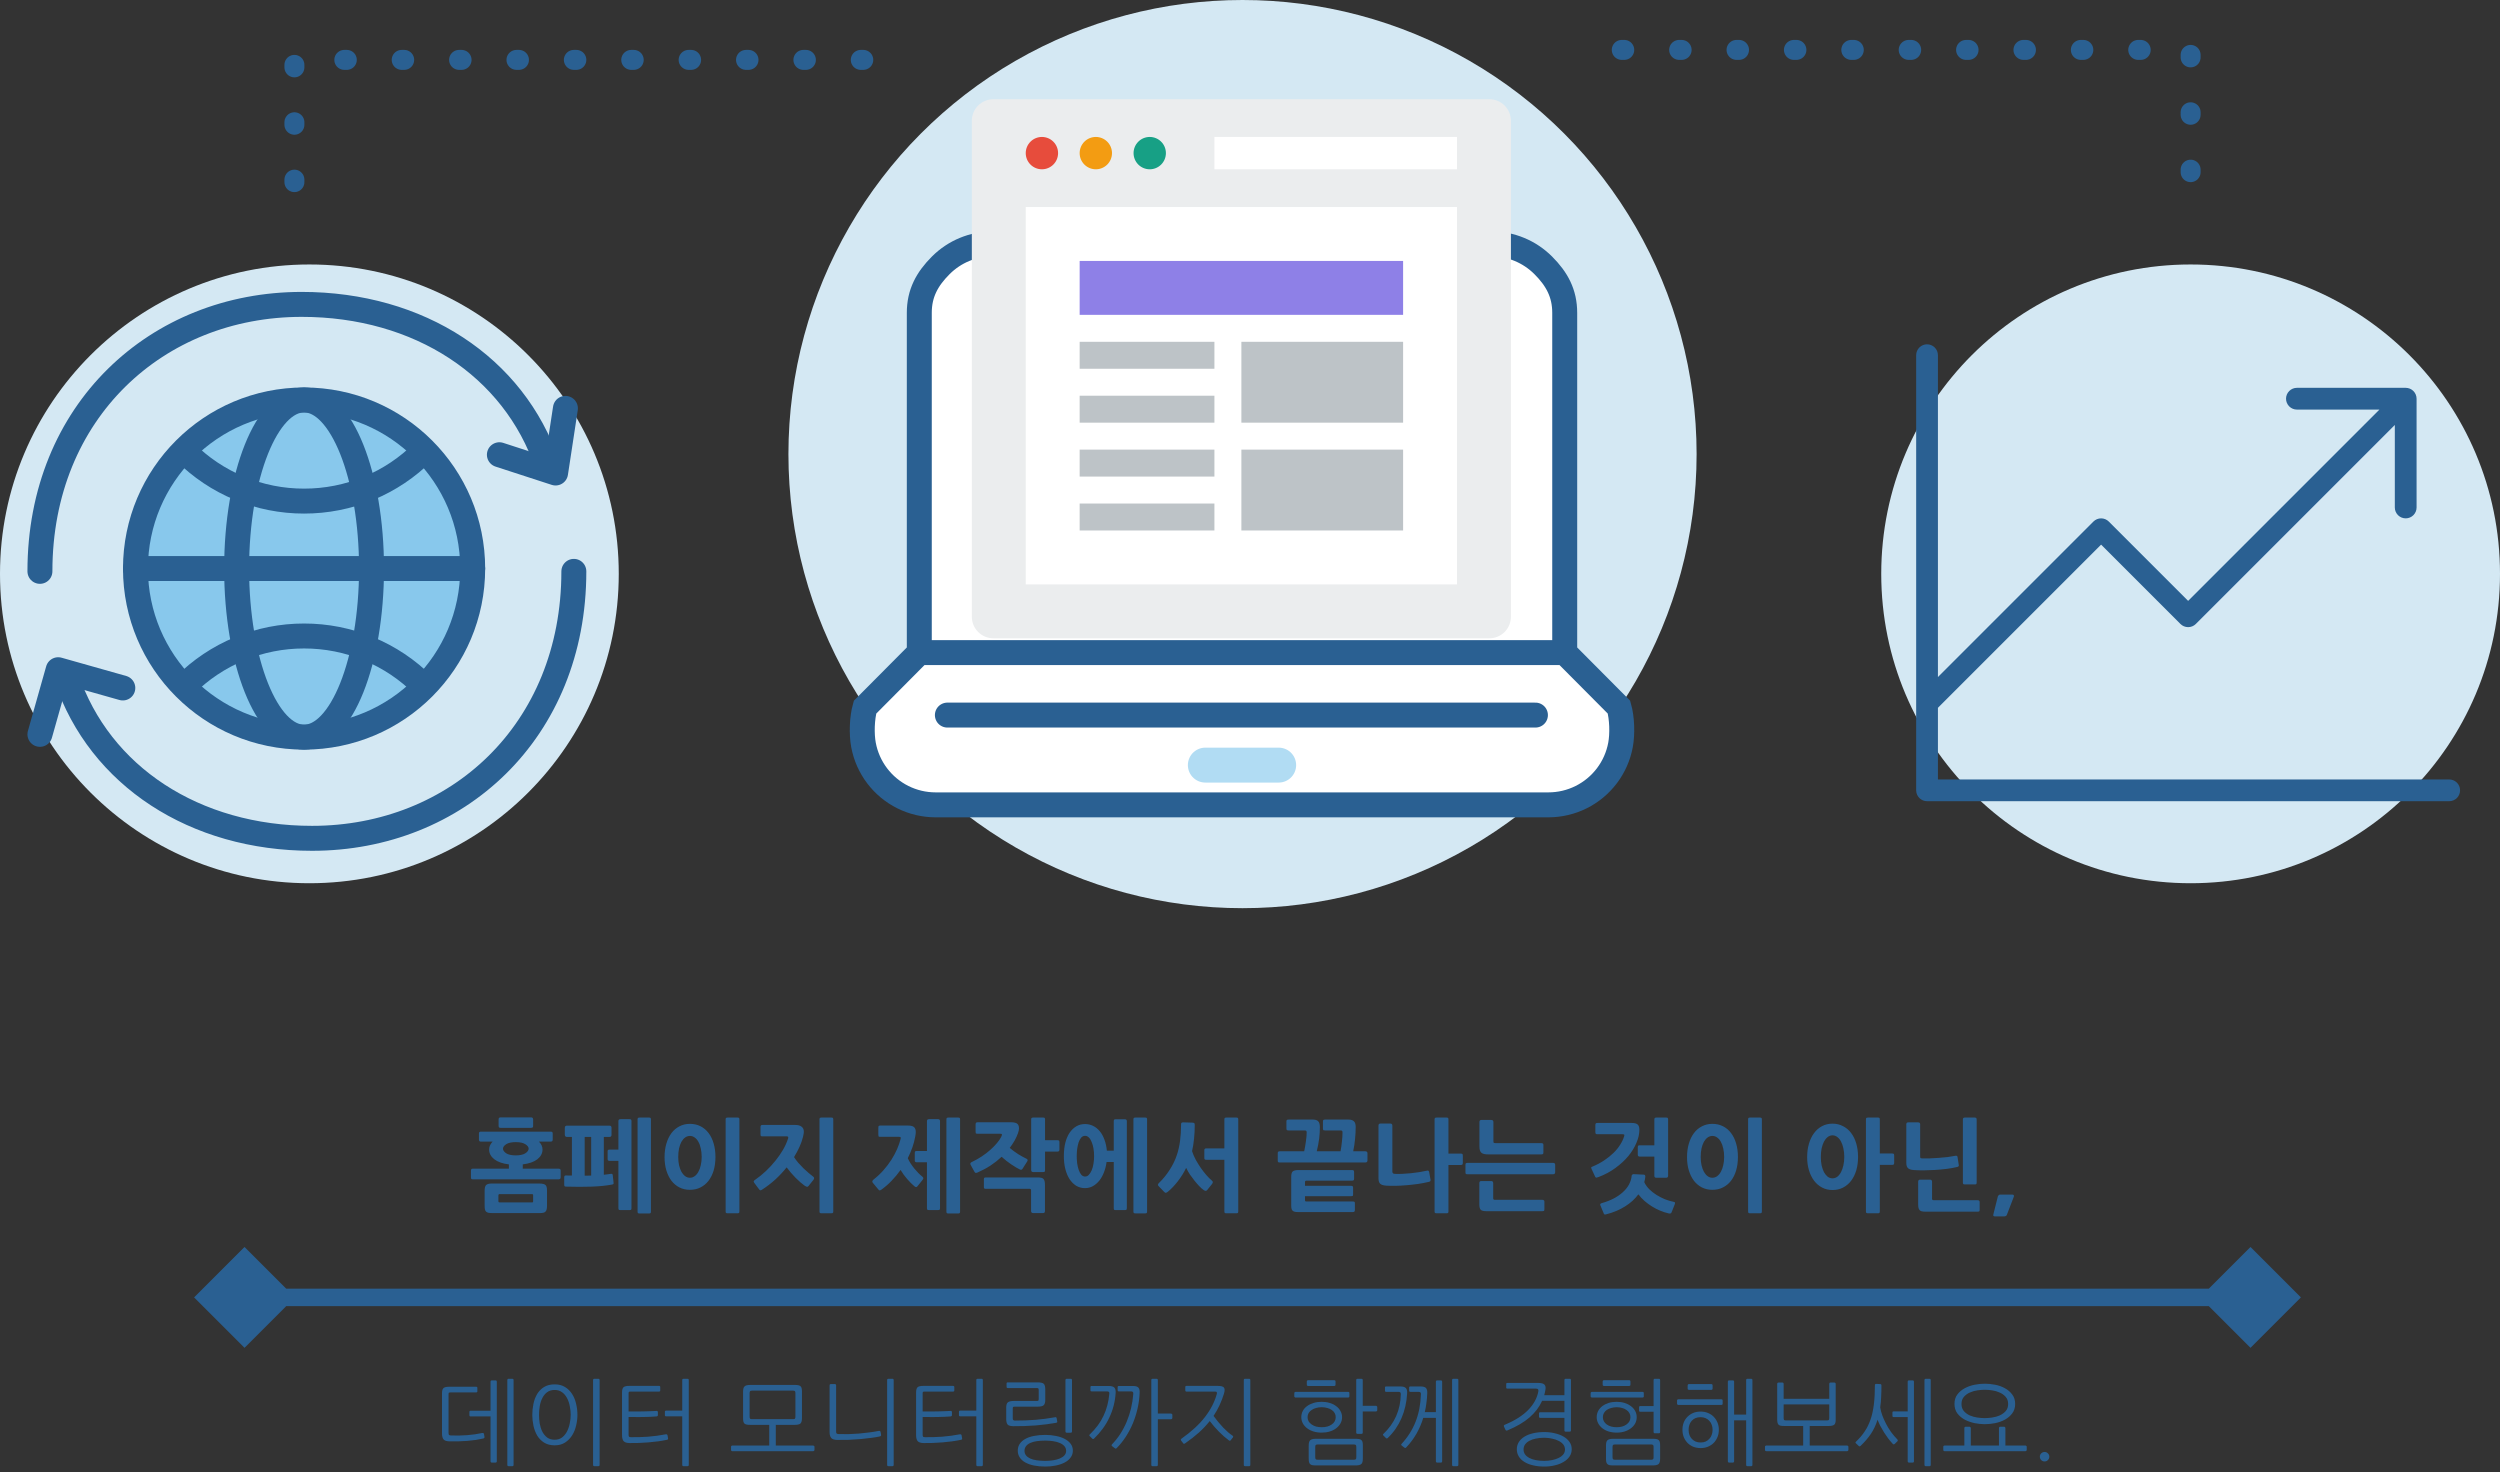 <svg width="501" height="295" viewBox="0 0 501 295" fill="none" xmlns="http://www.w3.org/2000/svg">
<rect x="0" y="0" width="501" height="295" fill="#333333" stroke="none"/>
<circle cx="249" cy="91" r="91" fill="#D4E8F3"/>
<path d="M184.227 130.781V62.686C184.227 58.788 185.776 55.928 188.532 53.172C191.288 50.415 195.027 48.867 198.925 48.867H298.871C302.77 48.867 306.508 50.415 309.264 53.172C312.021 55.928 313.569 58.788 313.569 62.686V130.781H184.227ZM184.227 130.781L173.351 141.719C172.733 143.904 172.63 147.081 173.05 149.313C173.47 151.545 174.402 153.649 175.771 155.461C177.141 157.272 178.912 158.741 180.946 159.753C182.979 160.765 185.219 161.292 187.49 161.293H310.306C312.578 161.292 314.818 160.765 316.851 159.753C318.884 158.741 320.655 157.272 322.025 155.461C323.395 153.649 324.326 151.545 324.746 149.313C325.167 147.081 325.064 143.904 324.446 141.719L313.569 130.781" fill="white"/>
<path d="M184.227 130.781V62.686C184.227 58.788 185.776 55.928 188.532 53.172C191.288 50.415 195.027 48.867 198.925 48.867H298.871C302.77 48.867 306.508 50.415 309.264 53.172C312.021 55.928 313.569 58.788 313.569 62.686V130.781M184.227 130.781H313.569M184.227 130.781L173.351 141.719C172.733 143.904 172.63 147.081 173.05 149.313C173.47 151.545 174.402 153.649 175.771 155.461C177.141 157.272 178.912 158.741 180.946 159.753C182.979 160.765 185.219 161.292 187.49 161.293H310.306C312.578 161.292 314.818 160.765 316.851 159.753C318.884 158.741 320.655 157.272 322.025 155.461C323.395 153.649 324.326 151.545 324.746 149.313C325.167 147.081 325.064 143.904 324.446 141.719L313.569 130.781" stroke="#2A6092" stroke-width="5" stroke-linecap="round"/>
<path d="M241.549 153.327H256.247Z" fill="white"/>
<path d="M241.549 153.327H256.247" stroke="#B1DCF3" stroke-width="7" stroke-linecap="round" stroke-linejoin="round"/>
<path d="M189.853 143.303H307.701" stroke="#2A6092" stroke-width="5" stroke-linecap="round"/>
<g clip-path="url(#clip0)">
<path d="M199.076 19.882H298.468C299.614 19.882 300.713 20.337 301.524 21.148C302.334 21.958 302.789 23.057 302.789 24.203V123.595C302.789 124.741 302.334 125.84 301.524 126.651C300.713 127.461 299.614 127.916 298.468 127.916H199.076C197.93 127.916 196.831 127.461 196.021 126.651C195.21 125.84 194.755 124.741 194.755 123.595V24.203C194.755 23.057 195.21 21.958 196.021 21.148C196.831 20.337 197.93 19.882 199.076 19.882V19.882Z" fill="#EBEDEE"/>
<path d="M205.558 41.489H291.986V117.113H205.558V41.489Z" fill="white"/>
<path d="M208.799 27.444C209.659 27.444 210.483 27.786 211.091 28.394C211.699 29.001 212.04 29.826 212.04 30.685C212.04 31.545 211.699 32.369 211.091 32.977C210.483 33.585 209.659 33.926 208.799 33.926C207.94 33.926 207.115 33.585 206.508 32.977C205.9 32.369 205.558 31.545 205.558 30.685C205.558 29.826 205.9 29.001 206.508 28.394C207.115 27.786 207.94 27.444 208.799 27.444V27.444Z" fill="#E74C3C"/>
<path d="M219.603 27.444C220.462 27.444 221.287 27.786 221.895 28.394C222.502 29.001 222.844 29.826 222.844 30.685C222.844 31.545 222.502 32.369 221.895 32.977C221.287 33.585 220.462 33.926 219.603 33.926C218.743 33.926 217.919 33.585 217.311 32.977C216.703 32.369 216.362 31.545 216.362 30.685C216.362 29.826 216.703 29.001 217.311 28.394C217.919 27.786 218.743 27.444 219.603 27.444Z" fill="#F39C12"/>
<path d="M230.406 27.444C231.266 27.444 232.09 27.786 232.698 28.394C233.306 29.001 233.647 29.826 233.647 30.685C233.647 31.545 233.306 32.369 232.698 32.977C232.09 33.585 231.266 33.926 230.406 33.926C229.547 33.926 228.722 33.585 228.115 32.977C227.507 32.369 227.165 31.545 227.165 30.685C227.165 29.826 227.507 29.001 228.115 28.394C228.722 27.786 229.547 27.444 230.406 27.444Z" fill="#17A085"/>
<path d="M243.37 27.444H291.986V33.926H243.37V27.444Z" fill="white"/>
<path d="M216.362 68.498V73.899H243.37V68.498H216.362ZM216.362 84.703H243.37V79.301H216.362V84.703ZM216.362 95.506H243.37V90.104H216.362V95.506ZM216.362 106.31H243.37V100.908H216.362V106.31Z" fill="#BDC3C7"/>
<path d="M216.362 52.292H281.182V63.095H216.362V52.292Z" fill="#8E80E7"/>
<path d="M248.772 68.498V84.703H281.183V68.498H248.772ZM248.772 106.31H281.183V90.104H248.772V106.31Z" fill="#BDC3C7"/>
</g>
<circle cx="439" cy="115" r="62" fill="#D4E8F3"/>
<path d="M493 158.38C493 158.958 492.77 159.513 492.361 159.921C491.953 160.33 491.398 160.56 490.82 160.56H386.18C385.602 160.56 385.047 160.33 384.639 159.921C384.23 159.513 384 158.958 384 158.38V71.18C384 70.602 384.23 70.047 384.639 69.638C385.047 69.23 385.602 69 386.18 69C386.758 69 387.313 69.23 387.721 69.638C388.13 70.047 388.36 70.602 388.36 71.18V135.679L419.52 104.519C419.722 104.316 419.963 104.156 420.227 104.046C420.492 103.936 420.775 103.88 421.061 103.88C421.348 103.88 421.631 103.936 421.896 104.046C422.16 104.156 422.4 104.316 422.603 104.519L438.501 120.416L476.839 82.08H460.301C459.723 82.08 459.168 81.85 458.76 81.442C458.351 81.033 458.121 80.478 458.121 79.9C458.121 79.322 458.351 78.767 458.76 78.359C459.168 77.95 459.723 77.72 460.301 77.72H482.101L482.115 77.721C482.253 77.722 482.392 77.736 482.528 77.763C482.593 77.776 482.653 77.8 482.715 77.819C482.79 77.838 482.863 77.86 482.935 77.887C483.006 77.919 483.075 77.955 483.141 77.995C483.198 78.026 483.256 78.051 483.31 78.087C483.549 78.247 483.755 78.452 483.914 78.691C483.95 78.744 483.974 78.801 484.004 78.856C484.045 78.924 484.082 78.994 484.115 79.066C484.142 79.138 484.164 79.212 484.183 79.287C484.201 79.349 484.226 79.408 484.238 79.473C484.267 79.614 484.281 79.757 484.282 79.9V101.7C484.282 102.278 484.052 102.833 483.643 103.241C483.234 103.65 482.68 103.88 482.102 103.88C481.523 103.88 480.969 103.65 480.56 103.241C480.151 102.833 479.922 102.278 479.922 101.7V85.162L440.043 125.041C439.84 125.244 439.6 125.404 439.336 125.514C439.071 125.624 438.788 125.68 438.501 125.68C438.215 125.68 437.932 125.624 437.667 125.514C437.403 125.404 437.162 125.244 436.96 125.041L421.061 109.144L388.36 141.844V156.2H490.82C491.398 156.2 491.953 156.43 492.361 156.839C492.77 157.247 493 157.802 493 158.38Z" fill="#2A6092"/>
<path d="M325 10H439V39" stroke="#2A6092" stroke-width="4" stroke-linecap="round" stroke-dasharray="0.5 11"/>
<circle cx="62" cy="115" r="62" fill="#D4E8F3"/>
<path d="M60.937 147.727C79.599 147.727 94.727 132.6 94.727 113.938C94.727 95.276 79.599 80.148 60.937 80.148C42.275 80.148 27.148 95.276 27.148 113.938C27.148 132.6 42.275 147.727 60.937 147.727Z" fill="#88C8EC" stroke="#2A6092" stroke-width="5" stroke-linecap="round" stroke-linejoin="round"/>
<path d="M27.148 113.937H94.727" stroke="#2A6092" stroke-width="5" stroke-linecap="round" stroke-linejoin="round"/>
<path d="M37.044 90.524C40.178 93.667 43.903 96.159 48.003 97.857C52.103 99.556 56.499 100.427 60.937 100.421C65.375 100.427 69.771 99.556 73.871 97.857C77.971 96.159 81.695 93.667 84.829 90.524" stroke="#2A6092" stroke-width="5" stroke-linecap="round" stroke-linejoin="round"/>
<path d="M84.829 137.35C81.695 134.207 77.971 131.715 73.871 130.017C69.771 128.318 65.375 127.447 60.937 127.453C56.499 127.447 52.103 128.318 48.003 130.017C43.903 131.715 40.178 134.207 37.044 137.35" stroke="#2A6092" stroke-width="5" stroke-linecap="round" stroke-linejoin="round"/>
<path d="M60.937 147.726C68.401 147.726 74.453 132.599 74.453 113.937C74.453 95.275 68.401 80.147 60.937 80.147C53.473 80.147 47.421 95.275 47.421 113.937C47.421 132.599 53.473 147.726 60.937 147.726Z" stroke="#2A6092" stroke-width="5" stroke-linecap="round" stroke-linejoin="round"/>
<path d="M115 114.5C115 146.6 91.513 168 62.538 168C38.987 168 19.984 155.508 13.35 135.9" stroke="#2A6092" stroke-width="5" stroke-linecap="round" stroke-linejoin="round"/>
<path d="M8 114.5C8 82.4 31.486 61 60.462 61C84.018 61 103.016 73.492 109.65 93.1" stroke="#2A6092" stroke-width="5" stroke-linecap="round" stroke-linejoin="round"/>
<path d="M24.613 137.871L11.661 134.211L8 147.164" stroke="#2A6092" stroke-width="5" stroke-linecap="round" stroke-linejoin="round"/>
<path d="M100.076 91.129L111.339 94.79L113.31 81.837" stroke="#2A6092" stroke-width="5" stroke-linecap="round" stroke-linejoin="round"/>
<path d="M173 12H59V41" stroke="#2A6092" stroke-width="4" stroke-linecap="round" stroke-dasharray="0.5 11"/>
<path d="M111.94 236.34H94.78C94.593 236.34 94.48 236.307 94.44 236.24C94.4 236.173 94.38 236.06 94.38 235.9V234.6C94.38 234.453 94.407 234.353 94.46 234.3C94.513 234.233 94.62 234.2 94.78 234.2H101.98V233.34C100.727 233.193 99.753 232.853 99.06 232.32C98.367 231.773 98.02 231.12 98.02 230.36C98.02 229.8 98.253 229.273 98.72 228.78H96.38C96.113 228.78 95.98 228.647 95.98 228.38V227.16C95.98 227.013 96.013 226.913 96.08 226.86C96.147 226.807 96.253 226.78 96.4 226.78H110.36C110.507 226.78 110.607 226.807 110.66 226.86C110.727 226.913 110.76 227.013 110.76 227.16V228.4C110.76 228.653 110.627 228.78 110.36 228.78H108C108.48 229.26 108.72 229.787 108.72 230.36C108.72 231.12 108.373 231.773 107.68 232.32C106.987 232.853 106.013 233.193 104.76 233.34V234.2H111.94C112.06 234.2 112.16 234.227 112.24 234.28C112.32 234.333 112.36 234.44 112.36 234.6V235.9C112.36 236.193 112.22 236.34 111.94 236.34ZM108.16 243.1H98.68C98.347 243.1 98.08 243.08 97.88 243.04C97.68 243 97.52 242.92 97.4 242.8C97.293 242.693 97.22 242.547 97.18 242.36C97.14 242.173 97.12 241.933 97.12 241.64V238.64C97.12 238.067 97.22 237.68 97.42 237.48C97.633 237.28 98.013 237.18 98.56 237.18H108.06C108.393 237.18 108.66 237.207 108.86 237.26C109.06 237.3 109.213 237.373 109.32 237.48C109.44 237.587 109.52 237.74 109.56 237.94C109.6 238.127 109.62 238.367 109.62 238.66V241.66C109.62 241.953 109.593 242.193 109.54 242.38C109.5 242.567 109.42 242.713 109.3 242.82C109.193 242.927 109.047 243 108.86 243.04C108.673 243.08 108.44 243.1 108.16 243.1ZM106.4 226.02H100.34C100.233 226.02 100.133 226 100.04 225.96C99.96 225.907 99.92 225.793 99.92 225.62V224.32C99.92 224.147 99.96 224.04 100.04 224C100.133 223.947 100.233 223.92 100.34 223.92H106.4C106.693 223.92 106.84 224.06 106.84 224.34V225.6C106.84 225.747 106.813 225.853 106.76 225.92C106.707 225.987 106.587 226.02 106.4 226.02ZM106.84 239.54C106.84 239.38 106.767 239.3 106.62 239.3H100.12C99.96 239.3 99.88 239.387 99.88 239.56V240.72C99.88 240.88 99.96 240.96 100.12 240.96H106.6C106.693 240.96 106.753 240.953 106.78 240.94C106.82 240.913 106.84 240.833 106.84 240.7V239.54ZM103.36 228.88C102.52 228.88 101.88 229.02 101.44 229.3C101.013 229.58 100.8 229.88 100.8 230.2C100.8 230.52 101.013 230.827 101.44 231.12C101.88 231.4 102.52 231.54 103.36 231.54C104.2 231.54 104.84 231.4 105.28 231.12C105.72 230.827 105.94 230.52 105.94 230.2C105.94 229.88 105.72 229.58 105.28 229.3C104.84 229.02 104.2 228.88 103.36 228.88ZM122.689 237.38C122.049 237.5 121.389 237.593 120.709 237.66C120.042 237.727 119.329 237.773 118.569 237.8C117.822 237.827 117.029 237.84 116.189 237.84C115.349 237.827 114.442 237.813 113.469 237.8C113.282 237.8 113.169 237.767 113.129 237.7C113.089 237.633 113.069 237.527 113.069 237.38V235.94C113.069 235.793 113.095 235.693 113.149 235.64C113.202 235.587 113.309 235.56 113.469 235.56C113.655 235.573 113.842 235.58 114.029 235.58C114.229 235.58 114.422 235.58 114.609 235.58V227.84H113.629C113.335 227.84 113.189 227.693 113.189 227.4V226.02C113.189 225.727 113.335 225.58 113.629 225.58H122.149C122.415 225.58 122.549 225.727 122.549 226.02V227.42C122.549 227.7 122.415 227.84 122.149 227.84H121.009V235.42C121.235 235.393 121.462 235.367 121.689 235.34C121.929 235.313 122.169 235.28 122.409 235.24C122.649 235.2 122.775 235.28 122.789 235.48L122.949 236.9C122.975 237.087 122.969 237.207 122.929 237.26C122.889 237.313 122.809 237.353 122.689 237.38ZM122.169 232.64C122.049 232.64 121.949 232.613 121.869 232.56C121.802 232.507 121.769 232.407 121.769 232.26V230.74C121.769 230.567 121.802 230.467 121.869 230.44C121.949 230.4 122.049 230.38 122.169 230.38H123.929V224.68C123.929 224.413 124.069 224.28 124.349 224.28H126.169C126.315 224.28 126.415 224.313 126.469 224.38C126.522 224.433 126.549 224.533 126.549 224.68V242.12C126.549 242.28 126.522 242.38 126.469 242.42C126.415 242.473 126.315 242.5 126.169 242.5H124.349C124.202 242.5 124.095 242.48 124.029 242.44C123.962 242.4 123.929 242.293 123.929 242.12V232.64H122.169ZM130.089 243.18H128.149C128.002 243.18 127.902 243.153 127.849 243.1C127.795 243.047 127.769 242.947 127.769 242.8V224.34C127.769 224.193 127.795 224.093 127.849 224.04C127.915 223.987 128.022 223.96 128.169 223.96H130.089C130.235 223.96 130.329 223.987 130.369 224.04C130.422 224.093 130.449 224.193 130.449 224.34V242.8C130.449 242.947 130.422 243.047 130.369 243.1C130.329 243.153 130.235 243.18 130.089 243.18ZM118.469 235.58V227.84H117.169V235.6C117.395 235.6 117.609 235.6 117.809 235.6C118.022 235.587 118.242 235.58 118.469 235.58ZM147.797 243.14H145.797C145.651 243.14 145.551 243.113 145.497 243.06C145.444 243.02 145.417 242.92 145.417 242.76V224.34C145.417 224.193 145.444 224.093 145.497 224.04C145.551 223.987 145.651 223.96 145.797 223.96H147.797C147.944 223.96 148.044 223.987 148.097 224.04C148.151 224.093 148.177 224.193 148.177 224.34V242.76C148.177 242.92 148.151 243.02 148.097 243.06C148.044 243.113 147.944 243.14 147.797 243.14ZM138.257 238.44C137.484 238.44 136.784 238.28 136.157 237.96C135.531 237.64 134.997 237.193 134.557 236.62C134.117 236.033 133.777 235.34 133.537 234.54C133.297 233.74 133.177 232.86 133.177 231.9C133.177 230.913 133.297 230.013 133.537 229.2C133.777 228.373 134.117 227.667 134.557 227.08C134.997 226.493 135.531 226.04 136.157 225.72C136.784 225.387 137.484 225.22 138.257 225.22C139.044 225.22 139.751 225.38 140.377 225.7C141.017 226.02 141.557 226.473 141.997 227.06C142.437 227.633 142.777 228.333 143.017 229.16C143.257 229.973 143.377 230.873 143.377 231.86C143.377 232.847 143.257 233.747 143.017 234.56C142.777 235.36 142.437 236.047 141.997 236.62C141.557 237.193 141.017 237.64 140.377 237.96C139.751 238.28 139.044 238.44 138.257 238.44ZM138.257 227.64C137.911 227.64 137.591 227.747 137.297 227.96C137.017 228.16 136.771 228.447 136.557 228.82C136.357 229.193 136.197 229.64 136.077 230.16C135.971 230.68 135.917 231.247 135.917 231.86C135.917 232.447 135.971 232.993 136.077 233.5C136.197 234.007 136.357 234.447 136.557 234.82C136.771 235.193 137.017 235.487 137.297 235.7C137.591 235.913 137.911 236.02 138.257 236.02C138.617 236.02 138.937 235.913 139.217 235.7C139.511 235.487 139.757 235.193 139.957 234.82C140.171 234.447 140.331 234.007 140.437 233.5C140.557 232.993 140.617 232.447 140.617 231.86C140.617 231.247 140.557 230.68 140.437 230.16C140.331 229.64 140.171 229.193 139.957 228.82C139.757 228.447 139.511 228.16 139.217 227.96C138.937 227.747 138.617 227.64 138.257 227.64ZM162.026 237.68C161.919 237.813 161.799 237.86 161.666 237.82C161.532 237.78 161.379 237.7 161.206 237.58C160.979 237.42 160.712 237.207 160.406 236.94C160.112 236.673 159.799 236.38 159.466 236.06C159.146 235.727 158.826 235.38 158.506 235.02C158.186 234.647 157.899 234.287 157.646 233.94C156.966 234.793 156.206 235.607 155.366 236.38C154.526 237.14 153.626 237.827 152.666 238.44C152.546 238.52 152.446 238.553 152.366 238.54C152.299 238.527 152.212 238.453 152.106 238.32L151.166 237.06C151.059 236.913 151.019 236.8 151.046 236.72C151.086 236.627 151.166 236.54 151.286 236.46C152.059 235.927 152.792 235.333 153.486 234.68C154.179 234.027 154.812 233.34 155.386 232.62C155.972 231.9 156.486 231.16 156.926 230.4C157.366 229.64 157.706 228.88 157.946 228.12C158.026 227.853 157.926 227.72 157.646 227.72H152.786C152.599 227.72 152.486 227.687 152.446 227.62C152.419 227.54 152.406 227.433 152.406 227.3V225.86C152.406 225.7 152.432 225.593 152.486 225.54C152.552 225.473 152.659 225.44 152.806 225.44H159.406C159.926 225.44 160.332 225.553 160.626 225.78C160.932 226.007 161.086 226.34 161.086 226.78C161.086 226.967 161.066 227.147 161.026 227.32C160.999 227.493 160.966 227.66 160.926 227.82C160.766 228.473 160.532 229.14 160.226 229.82C159.919 230.5 159.552 231.187 159.126 231.88C159.379 232.28 159.666 232.667 159.986 233.04C160.319 233.413 160.659 233.773 161.006 234.12C161.352 234.453 161.699 234.767 162.046 235.06C162.392 235.34 162.706 235.593 162.986 235.82C163.212 235.993 163.206 236.22 162.966 236.5L162.026 237.68ZM166.606 243.14H164.606C164.459 243.14 164.359 243.113 164.306 243.06C164.252 243.02 164.226 242.92 164.226 242.76V224.34C164.226 224.193 164.252 224.093 164.306 224.04C164.359 223.987 164.459 223.96 164.606 223.96H166.606C166.752 223.96 166.852 223.987 166.906 224.04C166.959 224.093 166.986 224.193 166.986 224.34V242.76C166.986 242.92 166.959 243.02 166.906 243.06C166.852 243.113 166.752 243.14 166.606 243.14ZM183.4 227.84C183.28 228.52 183.093 229.22 182.84 229.94C182.587 230.647 182.28 231.367 181.92 232.1C182.067 232.433 182.253 232.78 182.48 233.14C182.707 233.487 182.953 233.827 183.22 234.16C183.487 234.48 183.76 234.787 184.04 235.08C184.32 235.36 184.593 235.607 184.86 235.82C184.98 235.913 185.04 236.007 185.04 236.1C185.053 236.193 184.993 236.32 184.86 236.48L183.9 237.68C183.793 237.813 183.693 237.887 183.6 237.9C183.507 237.9 183.387 237.84 183.24 237.72C183.027 237.547 182.793 237.333 182.54 237.08C182.3 236.827 182.053 236.56 181.8 236.28C181.56 235.987 181.32 235.687 181.08 235.38C180.853 235.06 180.653 234.753 180.48 234.46C179.947 235.207 179.36 235.913 178.72 236.58C178.093 237.247 177.4 237.853 176.64 238.4C176.467 238.52 176.34 238.573 176.26 238.56C176.193 238.547 176.1 238.467 175.98 238.32L174.92 237.04C174.733 236.827 174.78 236.607 175.06 236.38C175.793 235.807 176.453 235.187 177.04 234.52C177.64 233.84 178.167 233.147 178.62 232.44C179.073 231.733 179.453 231.027 179.76 230.32C180.067 229.613 180.307 228.927 180.48 228.26C180.507 228.153 180.513 228.053 180.5 227.96C180.487 227.867 180.38 227.82 180.18 227.82H176.38C176.193 227.82 176.087 227.787 176.06 227.72C176.033 227.64 176.02 227.533 176.02 227.4V225.98C176.02 225.833 176.04 225.727 176.08 225.66C176.133 225.593 176.24 225.56 176.4 225.56H181.94C182.54 225.56 182.953 225.667 183.18 225.88C183.407 226.08 183.52 226.413 183.52 226.88C183.52 227.013 183.507 227.173 183.48 227.36C183.453 227.533 183.427 227.693 183.4 227.84ZM183.7 232.92C183.58 232.92 183.487 232.893 183.42 232.84C183.353 232.787 183.32 232.687 183.32 232.54V231.06C183.32 230.873 183.353 230.76 183.42 230.72C183.5 230.68 183.593 230.66 183.7 230.66H185.76V224.68C185.76 224.413 185.9 224.28 186.18 224.28H188C188.253 224.28 188.38 224.413 188.38 224.68V242.12C188.38 242.28 188.353 242.38 188.3 242.42C188.247 242.473 188.147 242.5 188 242.5H186.18C186.033 242.5 185.927 242.48 185.86 242.44C185.793 242.4 185.76 242.293 185.76 242.12V232.92H183.7ZM192.02 243.18H190.04C189.893 243.18 189.793 243.153 189.74 243.1C189.687 243.047 189.66 242.947 189.66 242.8V224.34C189.66 224.193 189.687 224.093 189.74 224.04C189.807 223.987 189.913 223.96 190.06 223.96H192.02C192.167 223.96 192.267 223.987 192.32 224.04C192.373 224.093 192.4 224.193 192.4 224.34V242.8C192.4 242.947 192.373 243.047 192.32 243.1C192.267 243.153 192.167 243.18 192.02 243.18ZM195.968 234.94C195.742 235.047 195.582 235.08 195.488 235.04C195.408 235 195.335 234.92 195.268 234.8L194.508 233.42C194.375 233.18 194.462 232.993 194.768 232.86C195.448 232.54 196.102 232.173 196.728 231.76C197.355 231.347 197.922 230.913 198.428 230.46C198.948 230.007 199.395 229.553 199.768 229.1C200.155 228.647 200.448 228.22 200.648 227.82C200.755 227.593 200.802 227.433 200.788 227.34C200.775 227.247 200.655 227.2 200.428 227.2H195.868C195.695 227.2 195.588 227.167 195.548 227.1C195.522 227.02 195.508 226.913 195.508 226.78V225.32C195.508 225.04 195.635 224.9 195.888 224.9H202.648C203.435 224.9 203.915 225.1 204.088 225.5C204.275 225.887 204.248 226.413 204.008 227.08C203.648 228.093 203.095 229.08 202.348 230.04C202.895 230.507 203.475 230.933 204.088 231.32C204.702 231.693 205.248 231.993 205.728 232.22C205.955 232.34 206.002 232.507 205.868 232.72L204.908 234.24C204.788 234.427 204.608 234.467 204.368 234.36C204.168 234.267 203.922 234.133 203.628 233.96C203.335 233.773 203.022 233.573 202.688 233.36C202.368 233.133 202.035 232.893 201.688 232.64C201.355 232.373 201.035 232.1 200.728 231.82C200.062 232.447 199.328 233.027 198.528 233.56C197.728 234.08 196.875 234.54 195.968 234.94ZM209.028 243.1H207.068C206.775 243.1 206.628 242.967 206.628 242.7V238.54C206.628 238.34 206.535 238.24 206.348 238.24H197.548C197.442 238.24 197.348 238.22 197.268 238.18C197.202 238.14 197.168 238.047 197.168 237.9V236.34C197.168 236.153 197.202 236.047 197.268 236.02C197.348 235.98 197.442 235.96 197.548 235.96H208.008C208.302 235.96 208.535 235.987 208.708 236.04C208.895 236.08 209.035 236.16 209.128 236.28C209.235 236.4 209.308 236.56 209.348 236.76C209.388 236.947 209.408 237.18 209.408 237.46V242.7C209.408 242.967 209.282 243.1 209.028 243.1ZM211.908 230.78H209.428V234.5C209.428 234.647 209.402 234.747 209.348 234.8C209.308 234.853 209.215 234.88 209.068 234.88H207.048C206.782 234.88 206.648 234.747 206.648 234.48V224.34C206.648 224.193 206.675 224.093 206.728 224.04C206.795 223.987 206.902 223.96 207.048 223.96H209.068C209.215 223.96 209.308 223.987 209.348 224.04C209.402 224.093 209.428 224.193 209.428 224.34V228.5H211.908C212.028 228.5 212.122 228.52 212.188 228.56C212.268 228.587 212.308 228.687 212.308 228.86V230.38C212.308 230.54 212.268 230.647 212.188 230.7C212.122 230.753 212.028 230.78 211.908 230.78ZM229.497 243.16H227.517C227.37 243.16 227.27 243.133 227.217 243.08C227.164 243.027 227.137 242.927 227.137 242.78V224.34C227.137 224.193 227.164 224.093 227.217 224.04C227.284 223.987 227.39 223.96 227.537 223.96H229.497C229.644 223.96 229.744 223.987 229.797 224.04C229.85 224.093 229.877 224.193 229.877 224.34V242.78C229.877 242.927 229.85 243.027 229.797 243.08C229.744 243.133 229.644 243.16 229.497 243.16ZM225.437 242.5H223.577C223.43 242.5 223.33 242.48 223.277 242.44C223.224 242.4 223.197 242.293 223.197 242.12V232.86H221.757C221.664 233.593 221.49 234.28 221.237 234.92C220.997 235.56 220.69 236.113 220.317 236.58C219.944 237.047 219.51 237.42 219.017 237.7C218.537 237.967 218.01 238.1 217.437 238.1C216.784 238.1 216.19 237.94 215.657 237.62C215.137 237.287 214.69 236.833 214.317 236.26C213.957 235.687 213.677 235.007 213.477 234.22C213.29 233.433 213.197 232.587 213.197 231.68C213.197 230.667 213.297 229.767 213.497 228.98C213.71 228.18 214.004 227.507 214.377 226.96C214.764 226.413 215.21 225.993 215.717 225.7C216.237 225.407 216.81 225.26 217.437 225.26C218.01 225.26 218.544 225.38 219.037 225.62C219.544 225.86 219.99 226.213 220.377 226.68C220.764 227.133 221.077 227.693 221.317 228.36C221.57 229.013 221.737 229.76 221.817 230.6H223.197V224.68C223.197 224.533 223.224 224.433 223.277 224.38C223.33 224.327 223.43 224.3 223.577 224.3H225.437C225.69 224.3 225.817 224.427 225.817 224.68V242.12C225.817 242.28 225.79 242.38 225.737 242.42C225.684 242.473 225.584 242.5 225.437 242.5ZM217.457 227.62C217.137 227.62 216.87 227.747 216.657 228C216.444 228.253 216.27 228.58 216.137 228.98C216.017 229.38 215.924 229.82 215.857 230.3C215.804 230.78 215.777 231.247 215.777 231.7C215.777 232.14 215.804 232.6 215.857 233.08C215.924 233.56 216.024 234 216.157 234.4C216.29 234.8 216.464 235.133 216.677 235.4C216.89 235.653 217.15 235.78 217.457 235.78C217.737 235.78 217.984 235.667 218.197 235.44C218.424 235.2 218.617 234.893 218.777 234.52C218.937 234.133 219.057 233.693 219.137 233.2C219.217 232.707 219.257 232.207 219.257 231.7C219.257 231.167 219.217 230.66 219.137 230.18C219.057 229.687 218.937 229.253 218.777 228.88C218.63 228.493 218.444 228.187 218.217 227.96C217.99 227.733 217.737 227.62 217.457 227.62ZM247.786 243.14H245.746C245.599 243.14 245.499 243.113 245.446 243.06C245.392 243.02 245.366 242.92 245.366 242.76V232.42H241.726C241.606 232.42 241.512 232.4 241.446 232.36C241.379 232.307 241.346 232.207 241.346 232.06V230.52C241.346 230.373 241.379 230.273 241.446 230.22C241.512 230.167 241.606 230.14 241.726 230.14H245.366V224.34C245.366 224.193 245.392 224.093 245.446 224.04C245.499 223.987 245.599 223.96 245.746 223.96H247.786C247.932 223.96 248.026 223.987 248.066 224.04C248.119 224.093 248.146 224.193 248.146 224.34V242.76C248.146 242.92 248.119 243.02 248.066 243.06C248.026 243.113 247.932 243.14 247.786 243.14ZM241.906 238.5C241.732 238.713 241.492 238.7 241.186 238.46C240.932 238.287 240.652 238.04 240.346 237.72C240.039 237.4 239.726 237.04 239.406 236.64C239.086 236.24 238.772 235.82 238.466 235.38C238.172 234.927 237.919 234.48 237.706 234.04C237.239 235 236.679 235.9 236.026 236.74C235.372 237.58 234.719 238.267 234.066 238.8C233.879 238.947 233.739 239.027 233.646 239.04C233.552 239.053 233.439 238.993 233.306 238.86L232.206 237.72C232.099 237.613 232.046 237.513 232.046 237.42C232.046 237.313 232.132 237.18 232.306 237.02C233.066 236.287 233.759 235.433 234.386 234.46C235.026 233.473 235.519 232.453 235.866 231.4C236.146 230.547 236.352 229.62 236.486 228.62C236.619 227.62 236.686 226.533 236.686 225.36C236.686 225.213 236.706 225.107 236.746 225.04C236.799 224.96 236.919 224.92 237.106 224.92L239.026 224.98C239.212 224.993 239.326 225.04 239.366 225.12C239.406 225.187 239.426 225.3 239.426 225.46C239.426 226.447 239.379 227.367 239.286 228.22C239.206 229.06 239.072 229.88 238.886 230.68C239.059 231.227 239.299 231.793 239.606 232.38C239.926 232.953 240.266 233.507 240.626 234.04C240.999 234.56 241.372 235.04 241.746 235.48C242.119 235.907 242.466 236.253 242.786 236.52C242.972 236.667 243.059 236.8 243.046 236.92C243.046 237.027 242.986 237.153 242.866 237.3L241.906 238.5ZM273.62 232.96H256.46C256.273 232.96 256.16 232.927 256.12 232.86C256.08 232.793 256.06 232.687 256.06 232.54V231.14C256.06 230.98 256.086 230.873 256.14 230.82C256.193 230.753 256.3 230.72 256.46 230.72H261.36C261.426 230.427 261.486 230.113 261.54 229.78C261.606 229.433 261.66 229.093 261.7 228.76C261.753 228.413 261.793 228.08 261.82 227.76C261.846 227.44 261.86 227.153 261.86 226.9C261.86 226.78 261.833 226.693 261.78 226.64C261.726 226.573 261.62 226.54 261.46 226.54H258.24C258.133 226.54 258.033 226.527 257.94 226.5C257.846 226.46 257.8 226.353 257.8 226.18V224.7C257.8 224.553 257.84 224.46 257.92 224.42C258 224.38 258.106 224.36 258.24 224.36H263.08C263.586 224.36 263.946 224.473 264.16 224.7C264.386 224.913 264.5 225.3 264.5 225.86C264.5 226.647 264.453 227.42 264.36 228.18C264.266 228.94 264.106 229.787 263.88 230.72H268.64C268.76 230.107 268.853 229.467 268.92 228.8C269 228.12 269.04 227.487 269.04 226.9C269.04 226.78 269.013 226.693 268.96 226.64C268.92 226.573 268.82 226.54 268.66 226.54H265.54C265.42 226.54 265.32 226.527 265.24 226.5C265.16 226.46 265.12 226.353 265.12 226.18V224.7C265.12 224.553 265.16 224.46 265.24 224.42C265.32 224.38 265.42 224.36 265.54 224.36H270.24C270.72 224.36 271.08 224.473 271.32 224.7C271.56 224.913 271.68 225.3 271.68 225.86C271.68 226.58 271.64 227.353 271.56 228.18C271.493 229.007 271.366 229.853 271.18 230.72H273.62C273.74 230.72 273.84 230.753 273.92 230.82C274 230.873 274.04 230.98 274.04 231.14V232.54C274.04 232.82 273.9 232.96 273.62 232.96ZM271.06 242.9H260.2C259.906 242.9 259.666 242.88 259.48 242.84C259.293 242.8 259.146 242.727 259.04 242.62C258.933 242.527 258.86 242.393 258.82 242.22C258.78 242.047 258.76 241.82 258.76 241.54V235.86C258.76 235.3 258.86 234.933 259.06 234.76C259.273 234.573 259.653 234.48 260.2 234.48H270.96C271.106 234.48 271.206 234.507 271.26 234.56C271.326 234.613 271.36 234.713 271.36 234.86V236.22C271.36 236.367 271.326 236.467 271.26 236.52C271.206 236.573 271.106 236.6 270.96 236.6H261.84C261.626 236.6 261.52 236.693 261.52 236.88V237.64H270.76C270.893 237.64 270.993 237.667 271.06 237.72C271.126 237.76 271.16 237.86 271.16 238.02V239.36C271.16 239.547 271.12 239.653 271.04 239.68C270.973 239.707 270.88 239.72 270.76 239.72H261.52V240.5C261.52 240.607 261.54 240.68 261.58 240.72C261.62 240.76 261.706 240.78 261.84 240.78H271.06C271.233 240.78 271.353 240.8 271.42 240.84C271.486 240.867 271.52 240.967 271.52 241.14V242.46C271.52 242.647 271.48 242.767 271.4 242.82C271.32 242.873 271.206 242.9 271.06 242.9ZM292.748 233.46H290.268V242.76C290.268 242.92 290.242 243.02 290.188 243.06C290.148 243.113 290.055 243.14 289.908 243.14H287.888C287.742 243.14 287.635 243.113 287.568 243.06C287.515 243.02 287.488 242.92 287.488 242.76V224.34C287.488 224.193 287.515 224.093 287.568 224.04C287.635 223.987 287.742 223.96 287.888 223.96H289.908C290.055 223.96 290.148 223.987 290.188 224.04C290.242 224.093 290.268 224.193 290.268 224.34V231.18H292.748C292.868 231.18 292.962 231.2 293.028 231.24C293.108 231.267 293.148 231.373 293.148 231.56V233.08C293.148 233.24 293.108 233.347 293.028 233.4C292.962 233.44 292.868 233.46 292.748 233.46ZM286.368 236.84C285.702 237 284.975 237.14 284.188 237.26C283.415 237.367 282.635 237.453 281.848 237.52C281.075 237.587 280.328 237.627 279.608 237.64C278.902 237.653 278.288 237.64 277.768 237.6C277.208 237.56 276.815 237.433 276.588 237.22C276.362 237.007 276.248 236.64 276.248 236.12V225.58C276.248 225.3 276.375 225.16 276.628 225.16H278.608C278.888 225.16 279.028 225.3 279.028 225.58V234.78C279.028 235.073 279.182 235.227 279.488 235.24C279.942 235.267 280.442 235.267 280.988 235.24C281.548 235.213 282.115 235.173 282.688 235.12C283.275 235.053 283.848 234.98 284.408 234.9C284.968 234.807 285.488 234.707 285.968 234.6C286.128 234.56 286.228 234.567 286.268 234.62C286.322 234.673 286.362 234.733 286.388 234.8L286.688 236.46C286.702 236.66 286.595 236.787 286.368 236.84ZM308.877 231.34H298.237C297.904 231.34 297.624 231.313 297.397 231.26C297.17 231.207 296.99 231.12 296.857 231C296.724 230.867 296.624 230.693 296.557 230.48C296.504 230.267 296.477 229.993 296.477 229.66V224.84C296.477 224.72 296.504 224.627 296.557 224.56C296.61 224.48 296.71 224.44 296.857 224.44H298.837C299.13 224.44 299.277 224.573 299.277 224.84V228.66C299.277 228.847 299.304 228.967 299.357 229.02C299.424 229.06 299.537 229.08 299.697 229.08H308.877C308.984 229.08 309.077 229.1 309.157 229.14C309.25 229.18 309.297 229.273 309.297 229.42V230.96C309.297 231.147 309.25 231.26 309.157 231.3C309.077 231.327 308.984 231.34 308.877 231.34ZM311.237 235.32H294.077C293.89 235.32 293.777 235.287 293.737 235.22C293.697 235.153 293.677 235.04 293.677 234.88V233.44C293.677 233.293 293.704 233.193 293.757 233.14C293.81 233.073 293.917 233.04 294.077 233.04H311.237C311.357 233.04 311.457 233.067 311.537 233.12C311.617 233.173 311.657 233.28 311.657 233.44V234.88C311.657 235.173 311.517 235.32 311.237 235.32ZM309.077 242.72H297.837C297.557 242.72 297.324 242.693 297.137 242.64C296.964 242.6 296.824 242.527 296.717 242.42C296.624 242.313 296.557 242.167 296.517 241.98C296.477 241.793 296.457 241.56 296.457 241.28V237.1C296.457 236.82 296.59 236.68 296.857 236.68H298.817C299.097 236.68 299.237 236.82 299.237 237.1V240.14C299.237 240.34 299.337 240.44 299.537 240.44H309.077C309.184 240.44 309.277 240.467 309.357 240.52C309.45 240.56 309.497 240.653 309.497 240.8V242.36C309.497 242.547 309.45 242.653 309.357 242.68C309.277 242.707 309.184 242.72 309.077 242.72ZM320.291 235.9C320.144 235.953 320.018 235.987 319.911 236C319.818 236.013 319.738 235.953 319.671 235.82L318.951 234.26C318.884 234.113 318.858 234.013 318.871 233.96C318.898 233.893 319.004 233.827 319.191 233.76C320.044 233.4 320.818 232.987 321.511 232.52C322.204 232.053 322.818 231.56 323.351 231.04C323.884 230.52 324.324 229.98 324.671 229.42C325.031 228.86 325.298 228.3 325.471 227.74C325.524 227.593 325.538 227.487 325.511 227.42C325.484 227.34 325.364 227.3 325.151 227.3H320.091C319.918 227.3 319.811 227.26 319.771 227.18C319.731 227.1 319.711 227 319.711 226.88V225.44C319.711 225.293 319.738 225.193 319.791 225.14C319.844 225.073 319.951 225.04 320.111 225.04H326.971C327.571 225.04 327.978 225.147 328.191 225.36C328.418 225.56 328.531 225.913 328.531 226.42C328.531 227.233 328.338 228.093 327.951 229C327.578 229.907 327.038 230.793 326.331 231.66C325.624 232.513 324.758 233.313 323.731 234.06C322.718 234.807 321.571 235.42 320.291 235.9ZM321.911 243.34C321.724 243.393 321.604 243.407 321.551 243.38C321.498 243.353 321.444 243.287 321.391 243.18L320.711 241.54C320.618 241.327 320.718 241.18 321.011 241.1C322.758 240.607 324.158 239.88 325.211 238.92C326.278 237.96 326.871 236.853 326.991 235.6C326.991 235.533 327.031 235.467 327.111 235.4C327.191 235.333 327.284 235.3 327.391 235.3L329.451 235.4C329.664 235.427 329.751 235.593 329.711 235.9C329.684 236.073 329.658 236.247 329.631 236.42C329.604 236.58 329.564 236.74 329.511 236.9C329.751 237.42 330.091 237.9 330.531 238.34C330.971 238.767 331.458 239.147 331.991 239.48C332.538 239.813 333.098 240.1 333.671 240.34C334.258 240.567 334.824 240.733 335.371 240.84C335.558 240.88 335.658 240.94 335.671 241.02C335.684 241.113 335.671 241.213 335.631 241.32L334.971 242.98C334.891 243.18 334.691 243.24 334.371 243.16C333.838 243.04 333.284 242.86 332.711 242.62C332.151 242.393 331.604 242.113 331.071 241.78C330.551 241.46 330.051 241.093 329.571 240.68C329.104 240.267 328.691 239.82 328.331 239.34C327.651 240.273 326.764 241.08 325.671 241.76C324.578 242.453 323.324 242.98 321.911 243.34ZM328.591 231.78C328.338 231.78 328.211 231.653 328.211 231.4V229.9C328.211 229.727 328.244 229.62 328.311 229.58C328.391 229.54 328.484 229.52 328.591 229.52H331.531V224.34C331.531 224.167 331.571 224.06 331.651 224.02C331.731 223.98 331.831 223.96 331.951 223.96H333.911C334.098 223.96 334.204 224 334.231 224.08C334.271 224.147 334.291 224.233 334.291 224.34V235.62C334.291 235.887 334.158 236.02 333.891 236.02H331.911C331.658 236.02 331.531 235.893 331.531 235.64V231.78H328.591ZM352.7 243.14H350.7C350.553 243.14 350.453 243.113 350.4 243.06C350.346 243.02 350.32 242.92 350.32 242.76V224.34C350.32 224.193 350.346 224.093 350.4 224.04C350.453 223.987 350.553 223.96 350.7 223.96H352.7C352.846 223.96 352.946 223.987 353 224.04C353.053 224.093 353.08 224.193 353.08 224.34V242.76C353.08 242.92 353.053 243.02 353 243.06C352.946 243.113 352.846 243.14 352.7 243.14ZM343.16 238.44C342.386 238.44 341.686 238.28 341.06 237.96C340.433 237.64 339.9 237.193 339.46 236.62C339.02 236.033 338.68 235.34 338.44 234.54C338.2 233.74 338.08 232.86 338.08 231.9C338.08 230.913 338.2 230.013 338.44 229.2C338.68 228.373 339.02 227.667 339.46 227.08C339.9 226.493 340.433 226.04 341.06 225.72C341.686 225.387 342.386 225.22 343.16 225.22C343.946 225.22 344.653 225.38 345.28 225.7C345.92 226.02 346.46 226.473 346.9 227.06C347.34 227.633 347.68 228.333 347.92 229.16C348.16 229.973 348.28 230.873 348.28 231.86C348.28 232.847 348.16 233.747 347.92 234.56C347.68 235.36 347.34 236.047 346.9 236.62C346.46 237.193 345.92 237.64 345.28 237.96C344.653 238.28 343.946 238.44 343.16 238.44ZM343.16 227.64C342.813 227.64 342.493 227.747 342.2 227.96C341.92 228.16 341.673 228.447 341.46 228.82C341.26 229.193 341.1 229.64 340.98 230.16C340.873 230.68 340.82 231.247 340.82 231.86C340.82 232.447 340.873 232.993 340.98 233.5C341.1 234.007 341.26 234.447 341.46 234.82C341.673 235.193 341.92 235.487 342.2 235.7C342.493 235.913 342.813 236.02 343.16 236.02C343.52 236.02 343.84 235.913 344.12 235.7C344.413 235.487 344.66 235.193 344.86 234.82C345.073 234.447 345.233 234.007 345.34 233.5C345.46 232.993 345.52 232.447 345.52 231.86C345.52 231.247 345.46 230.68 345.34 230.16C345.233 229.64 345.073 229.193 344.86 228.82C344.66 228.447 344.413 228.16 344.12 227.96C343.84 227.747 343.52 227.64 343.16 227.64ZM379.194 233.44H376.714V242.76C376.714 242.92 376.687 243.02 376.634 243.06C376.594 243.113 376.5 243.14 376.354 243.14H374.334C374.187 243.14 374.08 243.113 374.014 243.06C373.96 243.02 373.934 242.92 373.934 242.76V224.34C373.934 224.193 373.96 224.093 374.014 224.04C374.08 223.987 374.187 223.96 374.334 223.96H376.354C376.5 223.96 376.594 223.987 376.634 224.04C376.687 224.093 376.714 224.193 376.714 224.34V231.16H379.194C379.314 231.16 379.407 231.18 379.474 231.22C379.554 231.247 379.594 231.353 379.594 231.54V233.06C379.594 233.22 379.554 233.327 379.474 233.38C379.407 233.42 379.314 233.44 379.194 233.44ZM367.234 238.48C366.46 238.48 365.76 238.313 365.134 237.98C364.507 237.647 363.974 237.187 363.534 236.6C363.094 236.013 362.754 235.32 362.514 234.52C362.274 233.72 362.154 232.847 362.154 231.9C362.154 230.913 362.274 230.013 362.514 229.2C362.754 228.373 363.094 227.667 363.534 227.08C363.974 226.48 364.507 226.013 365.134 225.68C365.76 225.347 366.46 225.18 367.234 225.18C368.007 225.18 368.707 225.347 369.334 225.68C369.974 226 370.514 226.453 370.954 227.04C371.407 227.627 371.754 228.333 371.994 229.16C372.234 229.973 372.354 230.873 372.354 231.86C372.354 232.833 372.234 233.727 371.994 234.54C371.754 235.353 371.407 236.053 370.954 236.64C370.514 237.213 369.974 237.667 369.334 238C368.707 238.32 368.007 238.48 367.234 238.48ZM367.234 227.52C366.887 227.52 366.567 227.633 366.274 227.86C365.994 228.073 365.747 228.373 365.534 228.76C365.334 229.147 365.174 229.607 365.054 230.14C364.947 230.66 364.894 231.233 364.894 231.86C364.894 232.46 364.947 233.027 365.054 233.56C365.174 234.08 365.334 234.533 365.534 234.92C365.747 235.293 365.994 235.593 366.274 235.82C366.567 236.033 366.887 236.14 367.234 236.14C367.58 236.14 367.9 236.033 368.194 235.82C368.487 235.593 368.734 235.287 368.934 234.9C369.147 234.513 369.307 234.06 369.414 233.54C369.534 233.02 369.594 232.46 369.594 231.86C369.594 231.233 369.534 230.66 369.414 230.14C369.307 229.607 369.147 229.147 368.934 228.76C368.734 228.373 368.487 228.073 368.194 227.86C367.9 227.633 367.58 227.52 367.234 227.52ZM395.762 237.36H393.742C393.596 237.36 393.496 237.333 393.442 237.28C393.389 237.213 393.362 237.107 393.362 236.96V224.34C393.362 224.087 393.489 223.96 393.742 223.96H395.762C396.002 223.96 396.122 224.087 396.122 224.34V236.98C396.122 237.127 396.096 237.227 396.042 237.28C396.002 237.333 395.909 237.36 395.762 237.36ZM392.222 233.86C391.622 234.007 390.929 234.133 390.142 234.24C389.369 234.333 388.576 234.407 387.762 234.46C386.962 234.5 386.189 234.527 385.442 234.54C384.696 234.54 384.062 234.52 383.542 234.48C382.982 234.44 382.589 234.313 382.362 234.1C382.136 233.887 382.022 233.527 382.022 233.02V225.32C382.022 225.053 382.149 224.92 382.402 224.92H384.382C384.662 224.92 384.802 225.053 384.802 225.32V231.78C384.802 231.913 384.822 232.007 384.862 232.06C384.902 232.1 385.002 232.127 385.162 232.14C385.616 232.153 386.129 232.153 386.702 232.14C387.289 232.113 387.882 232.08 388.482 232.04C389.082 232 389.676 231.947 390.262 231.88C390.849 231.8 391.382 231.713 391.862 231.62C392.022 231.593 392.129 231.607 392.182 231.66C392.236 231.7 392.269 231.753 392.282 231.82L392.542 233.48C392.582 233.68 392.476 233.807 392.222 233.86ZM396.322 242.82H385.822C385.529 242.82 385.289 242.793 385.102 242.74C384.929 242.7 384.789 242.62 384.682 242.5C384.576 242.38 384.502 242.227 384.462 242.04C384.422 241.853 384.402 241.62 384.402 241.34V236.82C384.402 236.54 384.536 236.4 384.802 236.4H386.762C387.042 236.4 387.182 236.54 387.182 236.82V240.22C387.182 240.42 387.289 240.52 387.502 240.52H396.322C396.429 240.52 396.522 240.547 396.602 240.6C396.682 240.64 396.722 240.733 396.722 240.88V242.46C396.722 242.647 396.682 242.753 396.602 242.78C396.522 242.807 396.429 242.82 396.322 242.82ZM402.171 243.46C402.131 243.567 402.064 243.64 401.971 243.68C401.877 243.733 401.784 243.76 401.691 243.76H399.731C399.651 243.76 399.577 243.733 399.511 243.68C399.444 243.627 399.424 243.547 399.451 243.44L400.371 239.76C400.397 239.693 400.444 239.62 400.511 239.54C400.577 239.447 400.684 239.4 400.831 239.4H403.291C403.451 239.4 403.544 239.453 403.571 239.56C403.597 239.653 403.597 239.74 403.571 239.82L402.171 243.46Z" fill="#2A6092"/>
<path d="M38.896 260L49 270.104L59.104 260L49 249.896L38.896 260ZM461.104 260L451 249.896L440.896 260L451 270.104L461.104 260ZM49 261.75H451V258.25H49V261.75Z" fill="#2A6092"/>
<path d="M97.089 287.953C97.114 288.13 97.032 288.238 96.842 288.276C96.399 288.377 95.905 288.472 95.36 288.561C94.828 288.637 94.264 288.7 93.669 288.751C93.086 288.789 92.485 288.821 91.864 288.846C91.256 288.859 90.654 288.859 90.059 288.846C89.489 288.833 89.096 288.7 88.881 288.447C88.678 288.194 88.577 287.801 88.577 287.269V279.232C88.577 278.7 88.678 278.345 88.881 278.168C89.084 277.991 89.464 277.902 90.021 277.902H95.417C95.582 277.902 95.664 277.978 95.664 278.13V278.814C95.664 278.966 95.582 279.042 95.417 279.042H90.268C90.091 279.042 89.983 279.067 89.945 279.118C89.907 279.156 89.888 279.27 89.888 279.46V287.174C89.888 287.364 89.92 287.491 89.983 287.554C90.046 287.617 90.167 287.655 90.344 287.668C91.446 287.706 92.523 287.687 93.574 287.611C94.625 287.535 95.645 287.389 96.633 287.174C96.836 287.136 96.956 287.206 96.994 287.383L97.089 287.953ZM98.305 282.709V276.895C98.305 276.718 98.394 276.629 98.571 276.629H99.293C99.47 276.629 99.559 276.718 99.559 276.895V292.836C99.559 293.013 99.47 293.102 99.293 293.102H98.571C98.394 293.102 98.305 293.013 98.305 292.836V283.849H94.315C94.15 283.849 94.068 283.773 94.068 283.621V282.937C94.068 282.785 94.15 282.709 94.315 282.709H98.305ZM102.922 293.558C102.922 293.735 102.833 293.824 102.656 293.824H101.934C101.757 293.824 101.668 293.735 101.668 293.558V276.572C101.668 276.395 101.757 276.306 101.934 276.306H102.656C102.833 276.306 102.922 276.395 102.922 276.572V293.558ZM115.717 283.545C115.717 284.254 115.628 284.97 115.451 285.692C115.286 286.414 115.02 287.066 114.653 287.649C114.286 288.232 113.811 288.713 113.228 289.093C112.658 289.46 111.968 289.644 111.157 289.644C110.321 289.644 109.612 289.46 109.029 289.093C108.459 288.726 107.997 288.251 107.642 287.668C107.3 287.073 107.053 286.414 106.901 285.692C106.749 284.97 106.673 284.254 106.673 283.545C106.673 282.798 106.749 282.063 106.901 281.341C107.053 280.606 107.3 279.948 107.642 279.365C107.997 278.782 108.459 278.314 109.029 277.959C109.612 277.604 110.321 277.427 111.157 277.427C111.968 277.427 112.658 277.604 113.228 277.959C113.811 278.314 114.286 278.782 114.653 279.365C115.02 279.935 115.286 280.587 115.451 281.322C115.628 282.044 115.717 282.785 115.717 283.545ZM114.368 283.526C114.368 282.943 114.305 282.354 114.178 281.759C114.064 281.164 113.88 280.632 113.627 280.163C113.374 279.682 113.044 279.295 112.639 279.004C112.234 278.7 111.74 278.548 111.157 278.548C110.549 278.548 110.042 278.7 109.637 279.004C109.244 279.295 108.928 279.682 108.687 280.163C108.446 280.632 108.275 281.164 108.174 281.759C108.073 282.354 108.022 282.943 108.022 283.526C108.022 284.083 108.066 284.66 108.155 285.255C108.256 285.838 108.427 286.376 108.668 286.87C108.909 287.351 109.232 287.75 109.637 288.067C110.042 288.371 110.549 288.523 111.157 288.523C111.74 288.523 112.234 288.371 112.639 288.067C113.044 287.75 113.374 287.351 113.627 286.87C113.88 286.376 114.064 285.838 114.178 285.255C114.305 284.66 114.368 284.083 114.368 283.526ZM120.163 293.558C120.163 293.735 120.074 293.824 119.897 293.824H119.118C118.941 293.824 118.852 293.735 118.852 293.558V276.572C118.852 276.395 118.941 276.306 119.118 276.306H119.897C120.074 276.306 120.163 276.395 120.163 276.572V293.558ZM131.59 283.849C131.223 283.874 130.824 283.9 130.393 283.925C129.975 283.938 129.551 283.95 129.12 283.963C128.69 283.976 128.272 283.982 127.866 283.982C127.461 283.982 127.094 283.976 126.764 283.963H125.966V287.516C125.966 287.706 125.998 287.839 126.061 287.915C126.125 287.978 126.245 288.01 126.422 288.01C127.486 288.035 128.639 288.004 129.88 287.915C131.122 287.814 132.293 287.655 133.395 287.44C133.611 287.402 133.737 287.472 133.775 287.649L133.87 288.2C133.896 288.314 133.889 288.396 133.851 288.447C133.813 288.485 133.737 288.517 133.623 288.542C133.091 288.656 132.509 288.757 131.875 288.846C131.242 288.922 130.596 288.992 129.937 289.055C129.279 289.106 128.62 289.144 127.961 289.169C127.315 289.194 126.707 289.201 126.137 289.188C125.567 289.175 125.175 289.042 124.959 288.789C124.757 288.536 124.655 288.143 124.655 287.611V279.061C124.655 278.529 124.757 278.174 124.959 277.997C125.162 277.82 125.542 277.731 126.099 277.731H132.065C132.23 277.731 132.312 277.807 132.312 277.959V278.643C132.312 278.795 132.23 278.871 132.065 278.871H126.346C126.169 278.871 126.061 278.896 126.023 278.947C125.985 278.985 125.966 279.099 125.966 279.289V282.861H126.764C127.081 282.861 127.436 282.861 127.828 282.861C128.234 282.861 128.652 282.855 129.082 282.842C129.513 282.829 129.944 282.817 130.374 282.804C130.805 282.791 131.21 282.772 131.59 282.747C131.666 282.734 131.723 282.753 131.761 282.804C131.812 282.855 131.837 282.912 131.837 282.975V283.621C131.837 283.748 131.755 283.824 131.59 283.849ZM138.031 293.558C138.031 293.735 137.943 293.824 137.765 293.824H136.986C136.809 293.824 136.72 293.735 136.72 293.558V283.83H133.49C133.326 283.83 133.243 283.754 133.243 283.602V282.918C133.243 282.766 133.326 282.69 133.49 282.69H136.72V276.572C136.72 276.395 136.809 276.306 136.986 276.306H137.765C137.943 276.306 138.031 276.395 138.031 276.572V293.558ZM148.913 278.89C148.913 278.358 149.014 278.003 149.217 277.826C149.419 277.636 149.799 277.541 150.357 277.541H159.268C159.572 277.541 159.812 277.56 159.99 277.598C160.18 277.636 160.325 277.706 160.427 277.807C160.541 277.908 160.617 278.048 160.655 278.225C160.693 278.402 160.712 278.624 160.712 278.89V284.191C160.712 284.723 160.61 285.084 160.408 285.274C160.205 285.451 159.825 285.54 159.268 285.54H155.468V289.682H162.935C162.998 289.682 163.061 289.707 163.125 289.758C163.188 289.796 163.22 289.853 163.22 289.929V290.575C163.22 290.638 163.188 290.695 163.125 290.746C163.061 290.797 162.998 290.822 162.935 290.822H146.785C146.709 290.822 146.639 290.797 146.576 290.746C146.525 290.695 146.5 290.638 146.5 290.575V289.929C146.5 289.853 146.525 289.796 146.576 289.758C146.639 289.707 146.709 289.682 146.785 289.682H154.157V285.54H150.357C150.053 285.54 149.806 285.521 149.616 285.483C149.438 285.445 149.293 285.375 149.179 285.274C149.077 285.16 149.008 285.021 148.97 284.856C148.932 284.679 148.913 284.457 148.913 284.191V278.89ZM150.68 278.681C150.502 278.681 150.382 278.719 150.319 278.795C150.255 278.858 150.224 278.985 150.224 279.175V283.906C150.224 284.096 150.255 284.229 150.319 284.305C150.382 284.368 150.502 284.4 150.68 284.4H158.945C159.122 284.4 159.242 284.368 159.306 284.305C159.369 284.229 159.401 284.096 159.401 283.906V279.175C159.401 278.985 159.369 278.858 159.306 278.795C159.242 278.719 159.122 278.681 158.945 278.681H150.68ZM179.093 293.558C179.093 293.735 179.004 293.824 178.827 293.824H178.048C177.871 293.824 177.782 293.735 177.782 293.558V276.572C177.782 276.395 177.871 276.306 178.048 276.306H178.827C179.004 276.306 179.093 276.395 179.093 276.572V293.558ZM167.56 286.889C167.56 287.079 167.592 287.206 167.655 287.269C167.718 287.332 167.839 287.37 168.016 287.383C168.637 287.408 169.295 287.415 169.992 287.402C170.701 287.377 171.411 287.339 172.12 287.288C172.829 287.225 173.52 287.149 174.191 287.06C174.875 286.971 175.508 286.87 176.091 286.756C176.306 286.705 176.433 286.781 176.471 286.984L176.566 287.516C176.604 287.693 176.522 287.807 176.319 287.858C175.888 287.959 175.331 288.054 174.647 288.143C173.976 288.232 173.247 288.314 172.462 288.39C171.677 288.453 170.872 288.504 170.049 288.542C169.226 288.567 168.459 288.574 167.75 288.561C167.18 288.548 166.787 288.415 166.572 288.162C166.357 287.909 166.249 287.516 166.249 286.984V277.636C166.249 277.459 166.338 277.37 166.515 277.37H167.294C167.471 277.37 167.56 277.459 167.56 277.636V286.889ZM190.52 283.849C190.153 283.874 189.754 283.9 189.323 283.925C188.905 283.938 188.481 283.95 188.05 283.963C187.619 283.976 187.201 283.982 186.796 283.982C186.391 283.982 186.023 283.976 185.694 283.963H184.896V287.516C184.896 287.706 184.928 287.839 184.991 287.915C185.054 287.978 185.175 288.01 185.352 288.01C186.416 288.035 187.569 288.004 188.81 287.915C190.051 287.814 191.223 287.655 192.325 287.44C192.54 287.402 192.667 287.472 192.705 287.649L192.8 288.2C192.825 288.314 192.819 288.396 192.781 288.447C192.743 288.485 192.667 288.517 192.553 288.542C192.021 288.656 191.438 288.757 190.805 288.846C190.172 288.922 189.526 288.992 188.867 289.055C188.208 289.106 187.55 289.144 186.891 289.169C186.245 289.194 185.637 289.201 185.067 289.188C184.497 289.175 184.104 289.042 183.889 288.789C183.686 288.536 183.585 288.143 183.585 287.611V279.061C183.585 278.529 183.686 278.174 183.889 277.997C184.092 277.82 184.472 277.731 185.029 277.731H190.995C191.16 277.731 191.242 277.807 191.242 277.959V278.643C191.242 278.795 191.16 278.871 190.995 278.871H185.276C185.099 278.871 184.991 278.896 184.953 278.947C184.915 278.985 184.896 279.099 184.896 279.289V282.861H185.694C186.011 282.861 186.365 282.861 186.758 282.861C187.163 282.861 187.581 282.855 188.012 282.842C188.443 282.829 188.873 282.817 189.304 282.804C189.735 282.791 190.14 282.772 190.52 282.747C190.596 282.734 190.653 282.753 190.691 282.804C190.742 282.855 190.767 282.912 190.767 282.975V283.621C190.767 283.748 190.685 283.824 190.52 283.849ZM196.961 293.558C196.961 293.735 196.872 293.824 196.695 293.824H195.916C195.739 293.824 195.65 293.735 195.65 293.558V283.83H192.42C192.255 283.83 192.173 283.754 192.173 283.602V282.918C192.173 282.766 192.255 282.69 192.42 282.69H195.65V276.572C195.65 276.395 195.739 276.306 195.916 276.306H196.695C196.872 276.306 196.961 276.395 196.961 276.572V293.558ZM214.829 286.851C214.829 287.028 214.741 287.117 214.563 287.117H213.784C213.607 287.117 213.518 287.028 213.518 286.851V276.572C213.518 276.395 213.607 276.306 213.784 276.306H214.563C214.741 276.306 214.829 276.395 214.829 276.572V286.851ZM215 290.708C215 291.227 214.855 291.683 214.563 292.076C214.272 292.481 213.873 292.817 213.366 293.083C212.86 293.349 212.271 293.552 211.599 293.691C210.941 293.83 210.231 293.9 209.471 293.9C208.648 293.9 207.894 293.83 207.21 293.691C206.539 293.552 205.963 293.349 205.481 293.083C205 292.817 204.626 292.481 204.36 292.076C204.094 291.683 203.961 291.227 203.961 290.708C203.961 290.189 204.094 289.733 204.36 289.34C204.626 288.947 205 288.618 205.481 288.352C205.963 288.086 206.539 287.89 207.21 287.763C207.894 287.624 208.648 287.554 209.471 287.554C210.231 287.554 210.941 287.624 211.599 287.763C212.271 287.89 212.86 288.086 213.366 288.352C213.873 288.618 214.272 288.947 214.563 289.34C214.855 289.733 215 290.189 215 290.708ZM213.651 290.765C213.651 290.398 213.537 290.081 213.309 289.815C213.081 289.549 212.771 289.334 212.378 289.169C211.986 289.004 211.536 288.884 211.029 288.808C210.523 288.732 209.997 288.694 209.452 288.694C208.844 288.694 208.281 288.732 207.761 288.808C207.255 288.884 206.818 289.004 206.45 289.169C206.096 289.334 205.817 289.549 205.614 289.815C205.412 290.081 205.31 290.398 205.31 290.765C205.31 291.107 205.412 291.405 205.614 291.658C205.817 291.911 206.096 292.12 206.45 292.285C206.818 292.45 207.255 292.57 207.761 292.646C208.281 292.722 208.844 292.76 209.452 292.76C209.997 292.76 210.523 292.722 211.029 292.646C211.536 292.57 211.986 292.45 212.378 292.285C212.771 292.12 213.081 291.911 213.309 291.658C213.537 291.405 213.651 291.107 213.651 290.765ZM203.087 285.806C202.517 285.806 202.131 285.698 201.928 285.483C201.738 285.255 201.643 284.875 201.643 284.343V282.101C201.643 281.569 201.751 281.214 201.966 281.037C202.194 280.847 202.593 280.752 203.163 280.752H207.742C207.92 280.752 208.034 280.727 208.084 280.676C208.135 280.625 208.16 280.505 208.16 280.315V278.605C208.16 278.415 208.135 278.295 208.084 278.244C208.046 278.193 207.939 278.168 207.761 278.168H201.947C201.795 278.168 201.719 278.086 201.719 277.921V277.256C201.719 277.104 201.795 277.028 201.947 277.028H207.97C208.274 277.028 208.521 277.053 208.711 277.104C208.901 277.142 209.053 277.212 209.167 277.313C209.281 277.414 209.357 277.56 209.395 277.75C209.446 277.927 209.471 278.149 209.471 278.415V280.543C209.471 281.075 209.357 281.436 209.129 281.626C208.914 281.803 208.521 281.892 207.951 281.892H203.353C203.176 281.892 203.062 281.917 203.011 281.968C202.973 282.019 202.954 282.139 202.954 282.329V284.248C202.954 284.539 203.094 284.685 203.372 284.685C204.12 284.685 204.835 284.672 205.519 284.647C206.203 284.622 206.868 284.584 207.514 284.533C208.173 284.47 208.819 284.4 209.452 284.324C210.086 284.235 210.732 284.134 211.39 284.02C211.517 283.995 211.599 283.995 211.637 284.02C211.688 284.045 211.726 284.109 211.751 284.21L211.865 284.818C211.891 284.932 211.878 285.008 211.827 285.046C211.789 285.084 211.713 285.116 211.599 285.141C210.409 285.356 209.079 285.527 207.609 285.654C206.14 285.768 204.633 285.819 203.087 285.806ZM232.032 293.558C232.032 293.735 231.944 293.824 231.766 293.824H230.987C230.81 293.824 230.721 293.735 230.721 293.558V276.572C230.721 276.395 230.81 276.306 230.987 276.306H231.766C231.944 276.306 232.032 276.395 232.032 276.572V283.279H234.654C234.73 283.279 234.794 283.304 234.844 283.355C234.908 283.393 234.939 283.45 234.939 283.526V284.172C234.939 284.235 234.908 284.292 234.844 284.343C234.794 284.394 234.73 284.419 234.654 284.419H232.032V293.558ZM228.384 279.118C228.346 280.182 228.207 281.227 227.966 282.253C227.738 283.279 227.428 284.267 227.035 285.217C226.643 286.154 226.174 287.047 225.629 287.896C225.085 288.732 224.477 289.492 223.805 290.176C223.691 290.315 223.571 290.341 223.444 290.252L222.874 289.815C222.735 289.714 222.729 289.587 222.855 289.435C224.071 288.181 225.047 286.68 225.781 284.932C226.516 283.184 226.959 281.316 227.111 279.327C227.124 279.137 227.092 279.01 227.016 278.947C226.953 278.871 226.833 278.833 226.655 278.833H224.204C224.052 278.833 223.976 278.751 223.976 278.586V277.978C223.976 277.826 224.052 277.75 224.204 277.75H226.959C227.263 277.75 227.51 277.775 227.7 277.826C227.89 277.877 228.036 277.959 228.137 278.073C228.239 278.187 228.308 278.333 228.346 278.51C228.384 278.675 228.397 278.877 228.384 279.118ZM223.577 279.118C223.476 280.853 223.058 282.5 222.323 284.058C221.601 285.603 220.582 287.009 219.264 288.276C219.138 288.403 219.017 288.415 218.903 288.314L218.39 287.801C218.264 287.7 218.264 287.586 218.39 287.459C219.606 286.306 220.525 285.065 221.145 283.735C221.779 282.392 222.165 280.923 222.304 279.327C222.33 279.137 222.304 279.01 222.228 278.947C222.152 278.871 222.026 278.833 221.848 278.833H218.751C218.599 278.833 218.523 278.751 218.523 278.586V277.978C218.523 277.826 218.599 277.75 218.751 277.75H222.152C222.748 277.75 223.14 277.864 223.33 278.092C223.52 278.307 223.603 278.649 223.577 279.118ZM246.633 288.618C246.595 288.681 246.544 288.719 246.481 288.732C246.43 288.745 246.354 288.713 246.253 288.637C245.949 288.409 245.626 288.149 245.284 287.858C244.942 287.554 244.606 287.237 244.277 286.908C243.947 286.566 243.624 286.218 243.308 285.863C242.991 285.496 242.7 285.135 242.434 284.78C241.8 285.578 241.078 286.344 240.268 287.079C239.457 287.801 238.532 288.523 237.494 289.245C237.43 289.283 237.367 289.315 237.304 289.34C237.24 289.353 237.19 289.334 237.152 289.283L236.696 288.694C236.645 288.631 236.626 288.567 236.639 288.504C236.651 288.428 236.683 288.371 236.734 288.333C238.76 286.902 240.337 285.451 241.465 283.982C242.605 282.513 243.396 280.98 243.84 279.384C243.89 279.207 243.89 279.08 243.84 279.004C243.802 278.915 243.694 278.871 243.517 278.871H237.76C237.608 278.871 237.532 278.789 237.532 278.624V277.959C237.532 277.807 237.62 277.731 237.798 277.731H244.03C244.688 277.731 245.106 277.845 245.284 278.073C245.461 278.301 245.461 278.706 245.284 279.289C244.79 280.91 244.093 282.399 243.194 283.754C243.485 284.159 243.795 284.558 244.125 284.951C244.454 285.344 244.783 285.717 245.113 286.072C245.442 286.414 245.771 286.731 246.101 287.022C246.43 287.301 246.74 287.535 247.032 287.725C247.095 287.776 247.127 287.833 247.127 287.896C247.127 287.959 247.108 288.016 247.07 288.067L246.633 288.618ZM250.566 293.558C250.566 293.735 250.477 293.824 250.3 293.824H249.521C249.343 293.824 249.255 293.735 249.255 293.558V276.572C249.255 276.395 249.343 276.306 249.521 276.306H250.3C250.477 276.306 250.566 276.395 250.566 276.572V293.558ZM262.264 289.682C262.264 289.15 262.365 288.795 262.568 288.618C262.771 288.428 263.151 288.333 263.708 288.333H271.669C271.973 288.333 272.214 288.352 272.391 288.39C272.581 288.428 272.727 288.498 272.828 288.599C272.942 288.7 273.018 288.84 273.056 289.017C273.094 289.194 273.113 289.416 273.113 289.682V292.323C273.113 292.855 273.012 293.21 272.809 293.387C272.606 293.577 272.226 293.672 271.669 293.672H263.708C263.404 293.672 263.157 293.653 262.967 293.615C262.79 293.577 262.644 293.501 262.53 293.387C262.429 293.286 262.359 293.146 262.321 292.969C262.283 292.804 262.264 292.589 262.264 292.323V289.682ZM268.952 284.001C268.952 284.457 268.844 284.875 268.629 285.255C268.426 285.622 268.141 285.945 267.774 286.224C267.419 286.503 266.989 286.718 266.482 286.87C265.988 287.022 265.45 287.098 264.867 287.098C264.272 287.098 263.727 287.022 263.233 286.87C262.739 286.718 262.308 286.503 261.941 286.224C261.574 285.945 261.289 285.616 261.086 285.236C260.883 284.856 260.782 284.444 260.782 284.001C260.782 283.545 260.883 283.127 261.086 282.747C261.289 282.367 261.574 282.044 261.941 281.778C262.308 281.512 262.739 281.303 263.233 281.151C263.727 280.999 264.272 280.923 264.867 280.923C265.45 280.923 265.988 280.999 266.482 281.151C266.989 281.303 267.419 281.518 267.774 281.797C268.141 282.063 268.426 282.386 268.629 282.766C268.844 283.146 268.952 283.558 268.952 284.001ZM264.031 289.473C263.854 289.473 263.733 289.511 263.67 289.587C263.607 289.65 263.575 289.777 263.575 289.967V292.038C263.575 292.228 263.607 292.355 263.67 292.418C263.733 292.494 263.854 292.532 264.031 292.532H271.346C271.523 292.532 271.644 292.494 271.707 292.418C271.77 292.355 271.802 292.228 271.802 292.038V289.967C271.802 289.777 271.77 289.65 271.707 289.587C271.644 289.511 271.523 289.473 271.346 289.473H264.031ZM267.679 284.001C267.679 283.697 267.609 283.425 267.47 283.184C267.331 282.931 267.134 282.722 266.881 282.557C266.628 282.38 266.33 282.247 265.988 282.158C265.646 282.057 265.272 282.006 264.867 282.006C264.462 282.006 264.088 282.057 263.746 282.158C263.404 282.247 263.106 282.38 262.853 282.557C262.6 282.722 262.397 282.931 262.245 283.184C262.106 283.425 262.036 283.697 262.036 284.001C262.036 284.305 262.106 284.584 262.245 284.837C262.397 285.078 262.6 285.287 262.853 285.464C263.106 285.641 263.404 285.781 263.746 285.882C264.088 285.971 264.462 286.015 264.867 286.015C265.272 286.015 265.646 285.971 265.988 285.882C266.33 285.781 266.628 285.641 266.881 285.464C267.134 285.287 267.331 285.078 267.47 284.837C267.609 284.584 267.679 284.305 267.679 284.001ZM273.094 287.079C273.094 287.256 273.005 287.345 272.828 287.345H272.049C271.872 287.345 271.783 287.256 271.783 287.079V276.572C271.783 276.395 271.872 276.306 272.049 276.306H272.828C273.005 276.306 273.094 276.395 273.094 276.572V281.721H275.716C275.792 281.721 275.855 281.746 275.906 281.797C275.969 281.835 276.001 281.892 276.001 281.968V282.614C276.001 282.677 275.969 282.734 275.906 282.785C275.855 282.836 275.792 282.861 275.716 282.861H273.094V287.079ZM270.415 279.821C270.415 279.986 270.32 280.068 270.13 280.068H259.642C259.579 280.068 259.515 280.043 259.452 279.992C259.401 279.941 259.376 279.878 259.376 279.802V279.194C259.376 279.118 259.401 279.055 259.452 279.004C259.515 278.953 259.579 278.928 259.642 278.928H270.13C270.32 278.928 270.415 279.01 270.415 279.175V279.821ZM267.641 277.484C267.641 277.661 267.546 277.75 267.356 277.75H262.15C262.087 277.75 262.023 277.731 261.96 277.693C261.909 277.642 261.884 277.579 261.884 277.503V276.857C261.884 276.781 261.909 276.718 261.96 276.667C262.011 276.616 262.068 276.591 262.131 276.591H267.356C267.546 276.591 267.641 276.68 267.641 276.857V277.484ZM286.022 279.213C285.997 279.897 285.94 280.549 285.851 281.17C285.775 281.791 285.667 282.399 285.528 282.994H287.751V276.895C287.751 276.718 287.84 276.629 288.017 276.629H288.739C288.916 276.629 289.005 276.718 289.005 276.895V292.836C289.005 293.013 288.916 293.102 288.739 293.102H288.017C287.84 293.102 287.751 293.013 287.751 292.836V284.134H285.224C284.527 286.427 283.394 288.396 281.823 290.043C281.709 290.182 281.589 290.208 281.462 290.119L280.911 289.701C280.772 289.587 280.759 289.473 280.873 289.359C282.114 288.016 283.052 286.534 283.685 284.913C284.331 283.279 284.686 281.449 284.749 279.422C284.762 279.232 284.73 279.105 284.654 279.042C284.591 278.966 284.47 278.928 284.293 278.928H282.621C282.469 278.928 282.393 278.846 282.393 278.681V278.073C282.393 277.921 282.469 277.845 282.621 277.845H284.597C284.901 277.845 285.148 277.87 285.338 277.921C285.528 277.972 285.674 278.054 285.775 278.168C285.876 278.282 285.946 278.428 285.984 278.605C286.022 278.77 286.035 278.972 286.022 279.213ZM292.254 293.558C292.254 293.735 292.165 293.824 291.988 293.824H291.266C291.089 293.824 291 293.735 291 293.558V276.572C291 276.395 291.089 276.306 291.266 276.306H291.988C292.165 276.306 292.254 276.395 292.254 276.572V293.558ZM281.994 279.213C281.893 281.024 281.513 282.69 280.854 284.21C280.195 285.73 279.283 287.047 278.118 288.162C277.991 288.289 277.871 288.301 277.757 288.2L277.244 287.687C277.117 287.586 277.111 287.478 277.225 287.364C279.492 285.211 280.658 282.563 280.721 279.422C280.721 279.232 280.689 279.105 280.626 279.042C280.563 278.966 280.442 278.928 280.265 278.928H277.776C277.624 278.928 277.548 278.846 277.548 278.681V278.073C277.548 277.921 277.624 277.845 277.776 277.845H280.569C281.164 277.845 281.557 277.959 281.747 278.187C281.937 278.402 282.019 278.744 281.994 279.213ZM314.972 290.423C314.972 290.968 314.827 291.455 314.535 291.886C314.244 292.317 313.845 292.678 313.338 292.969C312.844 293.273 312.262 293.501 311.59 293.653C310.932 293.818 310.222 293.9 309.462 293.9C308.639 293.9 307.892 293.818 307.22 293.653C306.549 293.501 305.973 293.273 305.491 292.969C305.01 292.678 304.636 292.317 304.37 291.886C304.104 291.455 303.971 290.968 303.971 290.423C303.971 289.891 304.104 289.416 304.37 288.998C304.636 288.567 305.01 288.206 305.491 287.915C305.973 287.611 306.549 287.383 307.22 287.231C307.892 287.066 308.639 286.984 309.462 286.984C310.222 286.984 310.932 287.066 311.59 287.231C312.262 287.383 312.844 287.605 313.338 287.896C313.845 288.187 314.244 288.548 314.535 288.979C314.827 289.397 314.972 289.878 314.972 290.423ZM309.709 278.491C309.671 278.681 309.633 278.871 309.595 279.061C309.557 279.238 309.513 279.416 309.462 279.593H313.509V276.572C313.509 276.395 313.598 276.306 313.775 276.306H314.554C314.732 276.306 314.82 276.395 314.82 276.572V286.642C314.82 286.819 314.732 286.908 314.554 286.908H313.775C313.598 286.908 313.509 286.819 313.509 286.642V284.134H308.664C308.5 284.134 308.417 284.058 308.417 283.906V283.241C308.417 283.089 308.5 283.013 308.664 283.013H313.509V280.714H309.044C308.5 281.943 307.664 283.051 306.536 284.039C305.409 285.014 303.933 285.882 302.109 286.642C301.907 286.731 301.767 286.693 301.691 286.528L301.406 285.901C301.356 285.8 301.349 285.717 301.387 285.654C301.425 285.591 301.482 285.546 301.558 285.521C303.572 284.685 305.137 283.697 306.251 282.557C307.366 281.404 308.044 280.163 308.284 278.833C308.36 278.466 308.208 278.282 307.828 278.282H302.071C301.919 278.282 301.843 278.2 301.843 278.035V277.37C301.843 277.218 301.919 277.142 302.071 277.142H308.265C308.873 277.142 309.285 277.25 309.5 277.465C309.716 277.68 309.785 278.022 309.709 278.491ZM313.623 290.48C313.623 290.1 313.509 289.764 313.281 289.473C313.053 289.182 312.743 288.941 312.35 288.751C311.97 288.548 311.527 288.396 311.02 288.295C310.514 288.181 309.988 288.124 309.443 288.124C308.835 288.124 308.278 288.181 307.771 288.295C307.265 288.396 306.828 288.548 306.46 288.751C306.106 288.941 305.827 289.182 305.624 289.473C305.422 289.764 305.32 290.1 305.32 290.48C305.32 290.847 305.422 291.177 305.624 291.468C305.827 291.747 306.106 291.981 306.46 292.171C306.828 292.361 307.265 292.507 307.771 292.608C308.278 292.709 308.835 292.76 309.443 292.76C309.988 292.76 310.514 292.709 311.02 292.608C311.527 292.507 311.97 292.361 312.35 292.171C312.743 291.981 313.053 291.747 313.281 291.468C313.509 291.177 313.623 290.847 313.623 290.48ZM321.84 289.682C321.84 289.15 321.941 288.795 322.144 288.618C322.346 288.428 322.726 288.333 323.284 288.333H331.245C331.549 288.333 331.789 288.352 331.967 288.39C332.157 288.428 332.302 288.498 332.404 288.599C332.518 288.7 332.594 288.84 332.632 289.017C332.67 289.194 332.689 289.416 332.689 289.682V292.323C332.689 292.855 332.587 293.21 332.385 293.387C332.182 293.577 331.802 293.672 331.245 293.672H323.284C322.98 293.672 322.733 293.653 322.543 293.615C322.365 293.577 322.22 293.501 322.106 293.387C322.004 293.286 321.935 293.146 321.897 292.969C321.859 292.804 321.84 292.589 321.84 292.323V289.682ZM327.996 284.001C327.996 284.457 327.894 284.875 327.692 285.255C327.489 285.622 327.204 285.945 326.837 286.224C326.482 286.503 326.058 286.718 325.564 286.87C325.082 287.022 324.557 287.098 323.987 287.098C323.404 287.098 322.866 287.022 322.372 286.87C321.89 286.718 321.472 286.503 321.118 286.224C320.763 285.945 320.484 285.616 320.282 285.236C320.079 284.856 319.978 284.444 319.978 284.001C319.978 283.545 320.079 283.127 320.282 282.747C320.484 282.367 320.763 282.044 321.118 281.778C321.472 281.512 321.89 281.303 322.372 281.151C322.866 280.999 323.404 280.923 323.987 280.923C324.557 280.923 325.082 280.999 325.564 281.151C326.058 281.303 326.482 281.518 326.837 281.797C327.204 282.063 327.489 282.386 327.692 282.766C327.894 283.146 327.996 283.558 327.996 284.001ZM323.607 289.473C323.429 289.473 323.309 289.511 323.246 289.587C323.182 289.65 323.151 289.777 323.151 289.967V292.038C323.151 292.228 323.182 292.355 323.246 292.418C323.309 292.494 323.429 292.532 323.607 292.532H330.922C331.099 292.532 331.219 292.494 331.283 292.418C331.346 292.355 331.378 292.228 331.378 292.038V289.967C331.378 289.777 331.346 289.65 331.283 289.587C331.219 289.511 331.099 289.473 330.922 289.473H323.607ZM326.742 284.001C326.742 283.697 326.672 283.425 326.533 283.184C326.393 282.931 326.197 282.722 325.944 282.557C325.703 282.38 325.412 282.247 325.07 282.158C324.74 282.057 324.379 282.006 323.987 282.006C323.594 282.006 323.227 282.057 322.885 282.158C322.543 282.247 322.245 282.38 321.992 282.557C321.751 282.722 321.561 282.931 321.422 283.184C321.282 283.425 321.213 283.697 321.213 284.001C321.213 284.305 321.282 284.584 321.422 284.837C321.561 285.078 321.751 285.287 321.992 285.464C322.245 285.641 322.543 285.781 322.885 285.882C323.227 285.971 323.594 286.015 323.987 286.015C324.379 286.015 324.74 285.971 325.07 285.882C325.412 285.781 325.703 285.641 325.944 285.464C326.197 285.287 326.393 285.078 326.533 284.837C326.672 284.584 326.742 284.305 326.742 284.001ZM331.378 281.778V276.572C331.378 276.395 331.466 276.306 331.644 276.306H332.423C332.6 276.306 332.689 276.395 332.689 276.572V286.965C332.689 287.142 332.6 287.231 332.423 287.231H331.644C331.466 287.231 331.378 287.142 331.378 286.965V282.918H328.718C328.553 282.918 328.471 282.842 328.471 282.69V282.006C328.471 281.854 328.553 281.778 328.718 281.778H331.378ZM329.421 279.821C329.421 279.986 329.326 280.068 329.136 280.068H319.028C318.964 280.068 318.901 280.043 318.838 279.992C318.787 279.941 318.762 279.878 318.762 279.802V279.194C318.762 279.118 318.787 279.055 318.838 279.004C318.901 278.953 318.964 278.928 319.028 278.928H329.136C329.326 278.928 329.421 279.01 329.421 279.175V279.821ZM326.742 277.484C326.742 277.661 326.647 277.75 326.457 277.75H321.441C321.377 277.75 321.314 277.731 321.251 277.693C321.2 277.642 321.175 277.579 321.175 277.503V276.857C321.175 276.781 321.2 276.718 321.251 276.667C321.301 276.616 321.358 276.591 321.422 276.591H326.457C326.647 276.591 326.742 276.68 326.742 276.857V277.484ZM347.517 283.488H349.93V276.572C349.93 276.395 350.018 276.306 350.196 276.306H350.918C351.095 276.306 351.184 276.395 351.184 276.572V293.558C351.184 293.735 351.095 293.824 350.918 293.824H350.196C350.018 293.824 349.93 293.735 349.93 293.558V284.628H347.517V292.836C347.517 293.013 347.428 293.102 347.251 293.102H346.529C346.351 293.102 346.263 293.013 346.263 292.836V276.895C346.263 276.718 346.351 276.629 346.529 276.629H347.251C347.428 276.629 347.517 276.718 347.517 276.895V283.488ZM344.458 286.528C344.458 287.047 344.369 287.529 344.192 287.972C344.014 288.415 343.767 288.802 343.451 289.131C343.134 289.46 342.748 289.72 342.292 289.91C341.848 290.1 341.354 290.195 340.81 290.195C340.252 290.195 339.746 290.1 339.29 289.91C338.846 289.72 338.466 289.46 338.15 289.131C337.833 288.789 337.586 288.396 337.409 287.953C337.244 287.51 337.162 287.035 337.162 286.528C337.162 286.021 337.244 285.546 337.409 285.103C337.586 284.647 337.833 284.261 338.15 283.944C338.466 283.615 338.846 283.355 339.29 283.165C339.746 282.975 340.252 282.88 340.81 282.88C341.354 282.88 341.848 282.975 342.292 283.165C342.748 283.355 343.134 283.615 343.451 283.944C343.767 284.273 344.014 284.66 344.192 285.103C344.369 285.546 344.458 286.021 344.458 286.528ZM343.204 286.528C343.204 286.173 343.147 285.844 343.033 285.54C342.931 285.236 342.773 284.97 342.558 284.742C342.355 284.514 342.108 284.337 341.817 284.21C341.525 284.071 341.19 284.001 340.81 284.001C340.05 284.001 339.454 284.242 339.024 284.723C338.606 285.204 338.397 285.806 338.397 286.528C338.397 286.883 338.447 287.218 338.549 287.535C338.663 287.839 338.821 288.105 339.024 288.333C339.239 288.561 339.492 288.745 339.784 288.884C340.088 289.011 340.43 289.074 340.81 289.074C341.19 289.074 341.525 289.011 341.817 288.884C342.108 288.745 342.355 288.561 342.558 288.333C342.773 288.105 342.931 287.839 343.033 287.535C343.147 287.218 343.204 286.883 343.204 286.528ZM345.218 281.303C345.218 281.468 345.123 281.55 344.933 281.55H336.345C336.281 281.55 336.218 281.525 336.155 281.474C336.104 281.423 336.079 281.36 336.079 281.284V280.676C336.079 280.6 336.104 280.537 336.155 280.486C336.218 280.435 336.281 280.41 336.345 280.41H344.933C345.123 280.41 345.218 280.492 345.218 280.657V281.303ZM343.204 278.263C343.204 278.44 343.109 278.529 342.919 278.529H338.473C338.409 278.529 338.346 278.51 338.283 278.472C338.232 278.421 338.207 278.358 338.207 278.282V277.636C338.207 277.56 338.232 277.497 338.283 277.446C338.333 277.395 338.39 277.37 338.454 277.37H342.919C343.109 277.37 343.204 277.459 343.204 277.636V278.263ZM362.668 285.768V289.682H370.135C370.198 289.682 370.262 289.707 370.325 289.758C370.388 289.796 370.42 289.853 370.42 289.929V290.575C370.42 290.638 370.388 290.695 370.325 290.746C370.262 290.797 370.198 290.822 370.135 290.822H353.985C353.909 290.822 353.839 290.797 353.776 290.746C353.725 290.695 353.7 290.638 353.7 290.575V289.929C353.7 289.853 353.725 289.796 353.776 289.758C353.839 289.707 353.909 289.682 353.985 289.682H361.357V285.768H357.576C357.272 285.768 357.025 285.749 356.835 285.711C356.658 285.673 356.518 285.603 356.417 285.502C356.316 285.388 356.246 285.249 356.208 285.084C356.17 284.907 356.151 284.685 356.151 284.419V277.294C356.151 277.231 356.176 277.18 356.227 277.142C356.278 277.091 356.335 277.066 356.398 277.066H357.215C357.278 277.066 357.329 277.091 357.367 277.142C357.418 277.193 357.443 277.243 357.443 277.294V280.315H366.582V277.313C366.582 277.25 366.601 277.193 366.639 277.142C366.69 277.091 366.747 277.066 366.81 277.066H367.627C367.69 277.066 367.747 277.091 367.798 277.142C367.849 277.18 367.874 277.231 367.874 277.294V284.552C367.874 285.033 367.773 285.356 367.57 285.521C367.367 285.686 366.987 285.768 366.43 285.768H362.668ZM357.443 281.436V284.191C357.443 284.381 357.475 284.508 357.538 284.571C357.601 284.622 357.722 284.647 357.899 284.647H366.126C366.303 284.647 366.424 284.622 366.487 284.571C366.55 284.508 366.582 284.381 366.582 284.191V281.436H357.443ZM377.04 277.636C377.04 278.472 377.021 279.251 376.983 279.973C376.958 280.695 376.894 281.379 376.793 282.025C376.869 282.544 377.008 283.083 377.211 283.64C377.414 284.185 377.661 284.742 377.952 285.312C378.243 285.869 378.579 286.42 378.959 286.965C379.352 287.497 379.776 287.997 380.232 288.466C380.283 288.517 380.308 288.58 380.308 288.656C380.321 288.732 380.295 288.795 380.232 288.846L379.7 289.359C379.637 289.422 379.567 289.454 379.491 289.454C379.415 289.441 379.352 289.403 379.301 289.34C378.997 289.011 378.693 288.65 378.389 288.257C378.098 287.864 377.819 287.459 377.553 287.041C377.287 286.61 377.04 286.18 376.812 285.749C376.597 285.318 376.413 284.907 376.261 284.514C375.932 285.565 375.488 286.509 374.931 287.345C374.374 288.168 373.677 288.979 372.841 289.777C372.714 289.878 372.607 289.885 372.518 289.796L371.91 289.226C371.796 289.137 371.815 289.023 371.967 288.884C372.638 288.251 373.208 287.579 373.677 286.87C374.158 286.161 374.551 285.363 374.855 284.476C375.159 283.589 375.381 282.589 375.52 281.474C375.659 280.347 375.729 279.055 375.729 277.598C375.729 277.509 375.748 277.446 375.786 277.408C375.837 277.357 375.894 277.332 375.957 277.332L376.793 277.37C376.958 277.37 377.04 277.459 377.04 277.636ZM382.303 282.842V276.895C382.303 276.718 382.392 276.629 382.569 276.629H383.291C383.468 276.629 383.557 276.718 383.557 276.895V292.836C383.557 293.013 383.468 293.102 383.291 293.102H382.569C382.392 293.102 382.303 293.013 382.303 292.836V283.982H379.491C379.326 283.982 379.244 283.906 379.244 283.754V283.07C379.244 282.918 379.326 282.842 379.491 282.842H382.303ZM386.92 293.558C386.92 293.735 386.831 293.824 386.654 293.824H385.932C385.755 293.824 385.666 293.735 385.666 293.558V276.572C385.666 276.395 385.755 276.306 385.932 276.306H386.654C386.831 276.306 386.92 276.395 386.92 276.572V293.558ZM397.758 285.407C397.112 285.407 396.428 285.337 395.706 285.198C394.997 285.046 394.338 284.812 393.73 284.495C393.135 284.166 392.641 283.748 392.248 283.241C391.868 282.722 391.678 282.088 391.678 281.341C391.678 280.594 391.868 279.967 392.248 279.46C392.641 278.941 393.135 278.523 393.73 278.206C394.338 277.877 394.997 277.642 395.706 277.503C396.428 277.364 397.112 277.294 397.758 277.294C398.417 277.294 399.107 277.364 399.829 277.503C400.551 277.642 401.204 277.877 401.786 278.206C402.382 278.523 402.869 278.941 403.249 279.46C403.642 279.967 403.838 280.594 403.838 281.341C403.838 282.088 403.642 282.722 403.249 283.241C402.869 283.748 402.382 284.166 401.786 284.495C401.204 284.812 400.551 285.046 399.829 285.198C399.107 285.337 398.417 285.407 397.758 285.407ZM397.758 278.51C397.315 278.51 396.821 278.548 396.276 278.624C395.744 278.7 395.238 278.846 394.756 279.061C394.288 279.264 393.889 279.555 393.559 279.935C393.243 280.302 393.084 280.777 393.084 281.36C393.084 281.943 393.243 282.418 393.559 282.785C393.889 283.152 394.288 283.444 394.756 283.659C395.238 283.862 395.744 284.001 396.276 284.077C396.821 284.153 397.315 284.191 397.758 284.191C398.176 284.191 398.658 284.153 399.202 284.077C399.747 284.001 400.254 283.862 400.722 283.659C401.204 283.444 401.609 283.152 401.938 282.785C402.268 282.418 402.432 281.943 402.432 281.36C402.432 280.777 402.268 280.302 401.938 279.935C401.609 279.555 401.204 279.264 400.722 279.061C400.254 278.846 399.747 278.7 399.202 278.624C398.658 278.548 398.176 278.51 397.758 278.51ZM401.634 285.92C401.698 285.92 401.755 285.952 401.805 286.015C401.856 286.066 401.881 286.129 401.881 286.205V289.682H405.871C405.935 289.682 405.998 289.707 406.061 289.758C406.125 289.796 406.156 289.853 406.156 289.929V290.575C406.156 290.638 406.125 290.695 406.061 290.746C405.998 290.797 405.935 290.822 405.871 290.822H389.721C389.645 290.822 389.576 290.797 389.512 290.746C389.462 290.695 389.436 290.638 389.436 290.575V289.929C389.436 289.853 389.462 289.796 389.512 289.758C389.576 289.707 389.645 289.682 389.721 289.682H393.654V286.205C393.654 286.129 393.673 286.066 393.711 286.015C393.762 285.952 393.825 285.92 393.901 285.92H394.699C394.763 285.92 394.82 285.952 394.87 286.015C394.921 286.066 394.946 286.129 394.946 286.205V289.682H400.589V286.205C400.589 286.129 400.608 286.066 400.646 286.015C400.697 285.952 400.76 285.92 400.836 285.92H401.634ZM408.786 291.924C408.786 291.658 408.875 291.436 409.052 291.259C409.242 291.069 409.47 290.974 409.736 290.974C410.002 290.974 410.224 291.069 410.401 291.259C410.591 291.436 410.686 291.658 410.686 291.924C410.686 292.19 410.591 292.412 410.401 292.589C410.224 292.779 410.002 292.874 409.736 292.874C409.47 292.874 409.242 292.779 409.052 292.589C408.875 292.412 408.786 292.19 408.786 291.924Z" fill="#2A6092"/>
<defs>
<clipPath id="clip0">
<rect width="108.034" height="108.034" fill="white" transform="translate(194.755 19.882)"/>
</clipPath>
</defs>
</svg>
